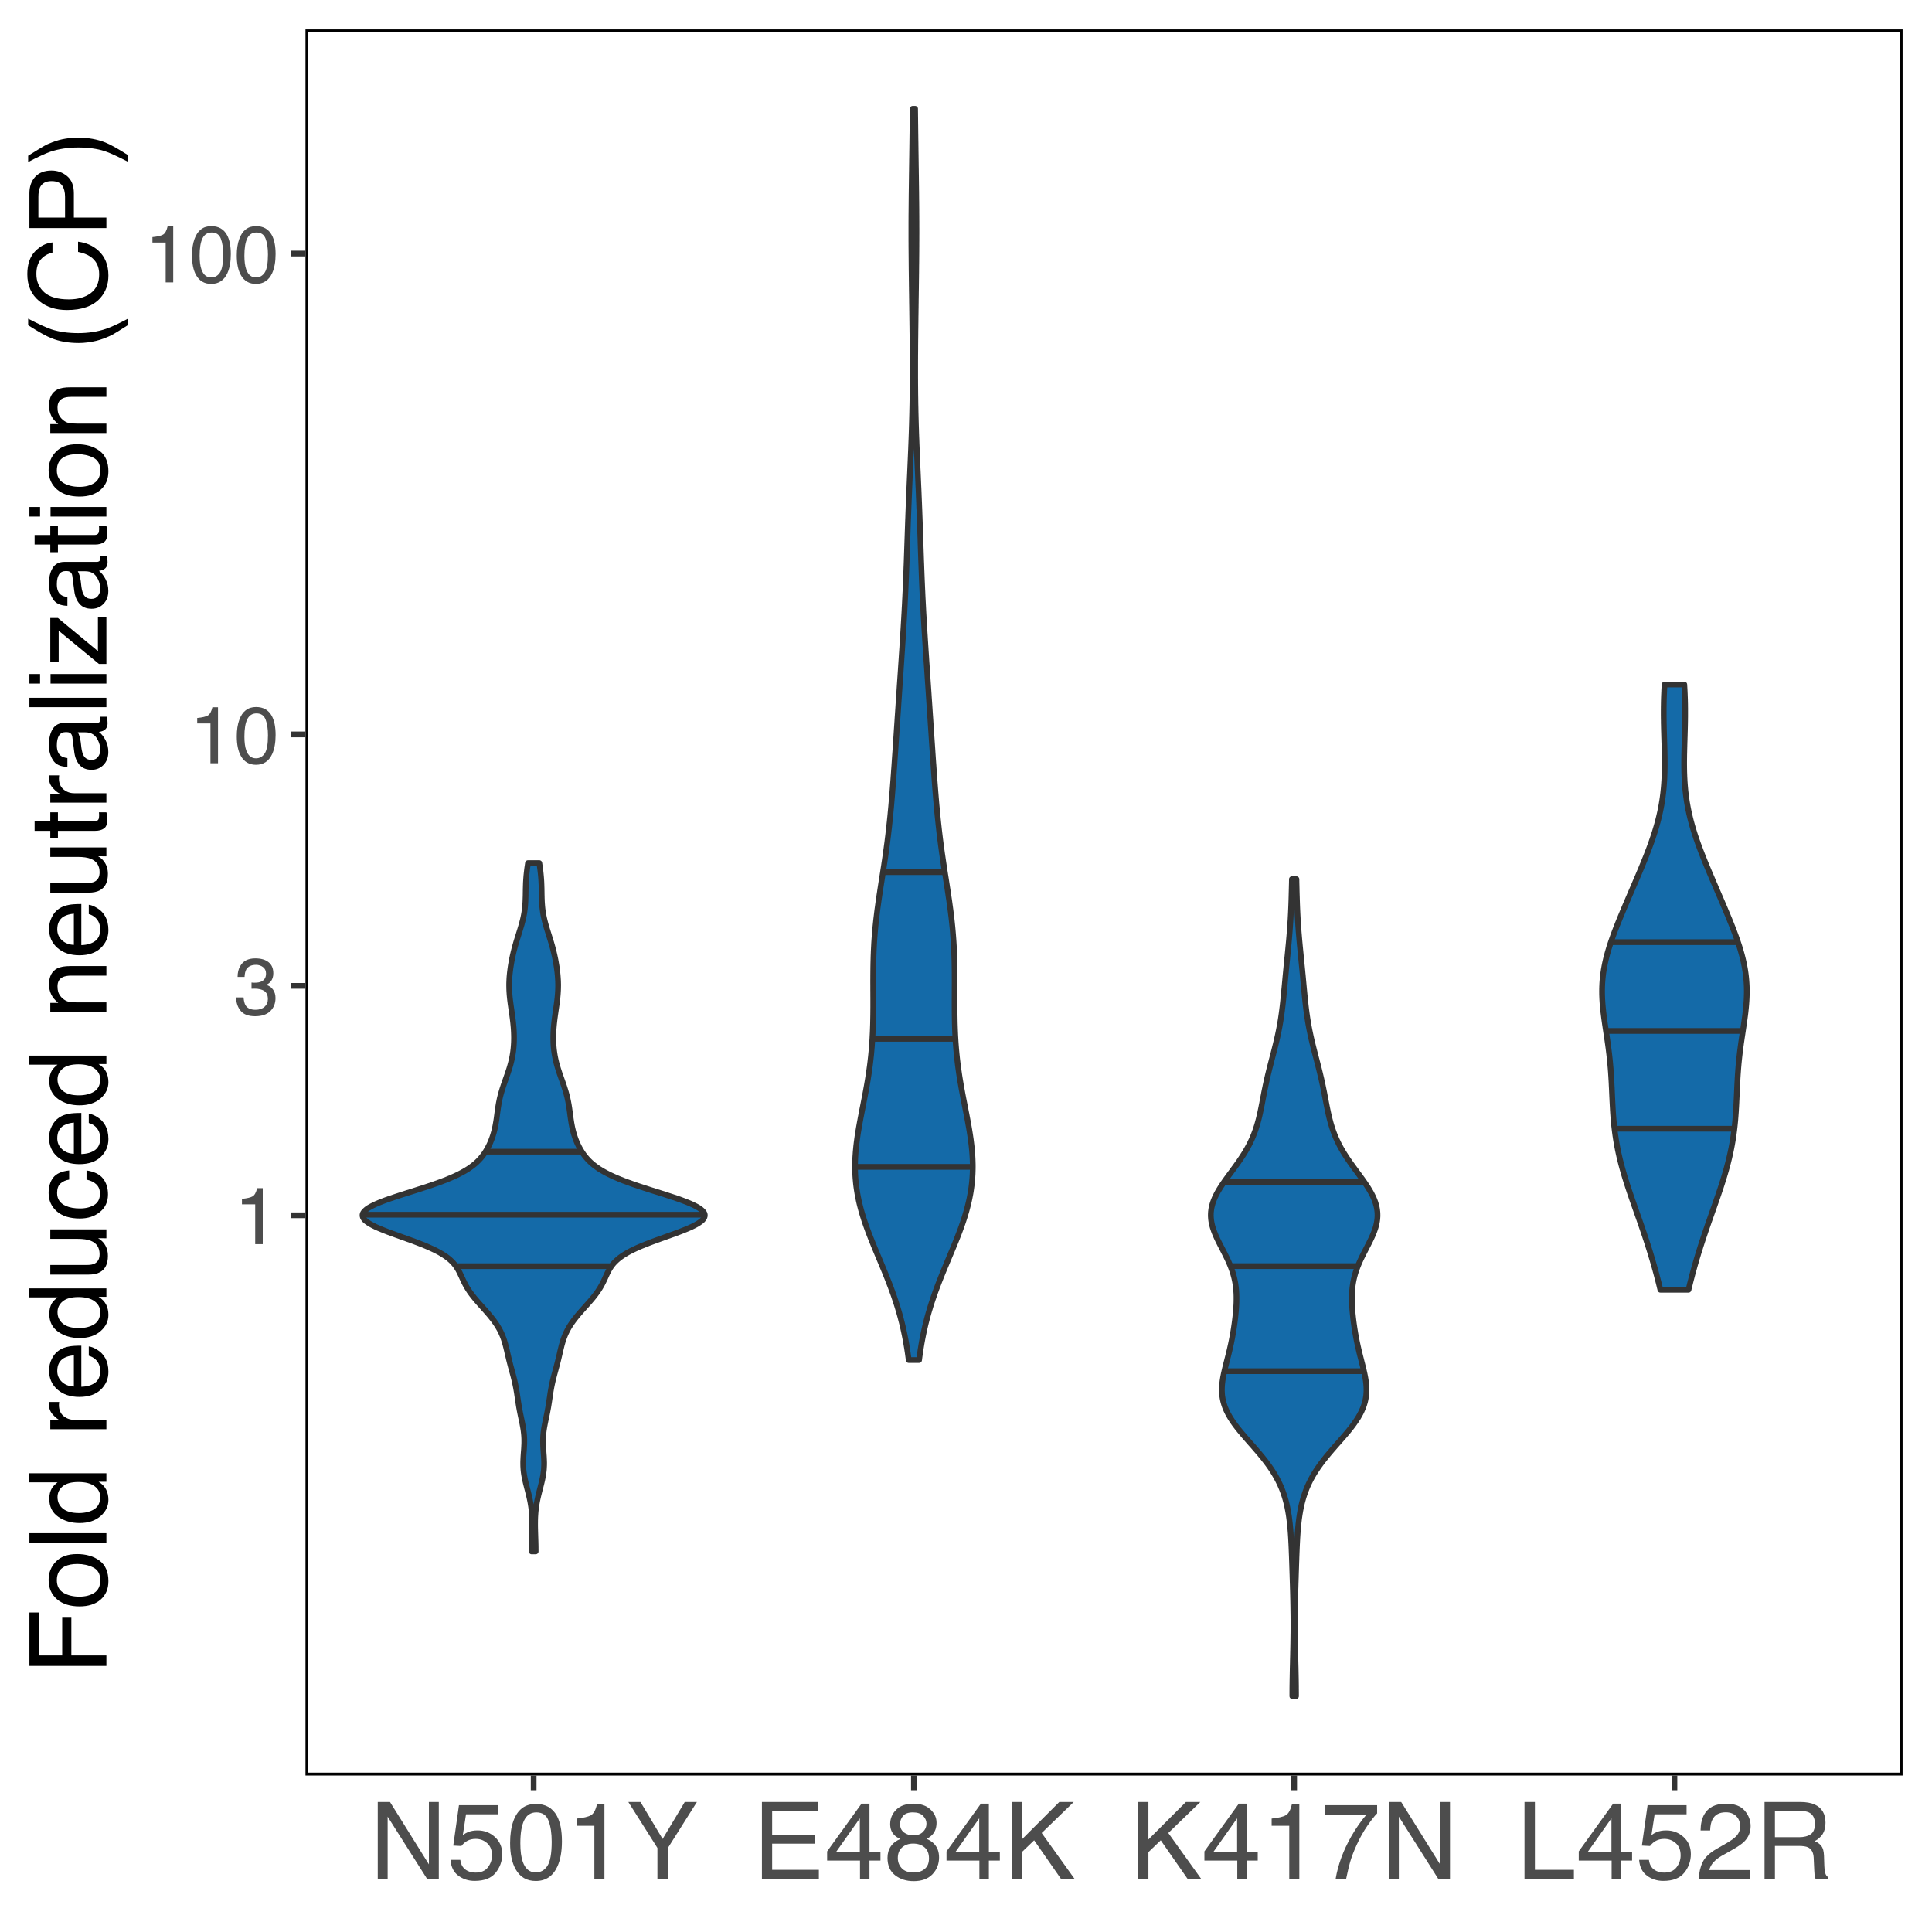 <?xml version="1.0" encoding="UTF-8"?>
<svg xmlns="http://www.w3.org/2000/svg" xmlns:xlink="http://www.w3.org/1999/xlink" width="360pt" height="360pt" viewBox="0 0 360 360" version="1.1">
<defs>
<g>
<symbol overflow="visible" id="glyph0-0">
<path style="stroke:none;" d="M 0.484 0 L 0.484 -10.766 L 9.031 -10.766 L 9.031 0 Z M 7.672 -1.344 L 7.672 -9.406 L 1.828 -9.406 L 1.828 -1.344 Z M 7.672 -1.344 "/>
</symbol>
<symbol overflow="visible" id="glyph0-1">
<path style="stroke:none;" d="M 1.438 -7.422 L 1.438 -8.438 C 2.383 -8.531 3.047 -8.688 3.422 -8.906 C 3.797 -9.125 4.078 -9.633 4.266 -10.438 L 5.312 -10.438 L 5.312 0 L 3.906 0 L 3.906 -7.422 Z M 1.438 -7.422 "/>
</symbol>
<symbol overflow="visible" id="glyph0-2">
<path style="stroke:none;" d="M 3.891 0.281 C 2.648 0.281 1.75 -0.055 1.188 -0.734 C 0.633 -1.422 0.359 -2.25 0.359 -3.219 L 1.734 -3.219 C 1.797 -2.539 1.922 -2.051 2.109 -1.75 C 2.453 -1.195 3.07 -0.922 3.969 -0.922 C 4.664 -0.922 5.223 -1.102 5.641 -1.469 C 6.055 -1.844 6.266 -2.32 6.266 -2.906 C 6.266 -3.625 6.039 -4.129 5.594 -4.422 C 5.156 -4.711 4.547 -4.859 3.766 -4.859 C 3.68 -4.859 3.594 -4.852 3.5 -4.844 C 3.406 -4.844 3.312 -4.844 3.219 -4.844 L 3.219 -6 C 3.352 -5.988 3.469 -5.977 3.562 -5.969 C 3.656 -5.969 3.758 -5.969 3.875 -5.969 C 4.363 -5.969 4.766 -6.047 5.078 -6.203 C 5.641 -6.473 5.922 -6.961 5.922 -7.672 C 5.922 -8.191 5.734 -8.594 5.359 -8.875 C 4.992 -9.156 4.562 -9.297 4.062 -9.297 C 3.188 -9.297 2.578 -9.004 2.234 -8.422 C 2.055 -8.098 1.953 -7.641 1.922 -7.047 L 0.625 -7.047 C 0.625 -7.828 0.781 -8.488 1.094 -9.031 C 1.625 -10.008 2.566 -10.5 3.922 -10.5 C 4.992 -10.5 5.82 -10.258 6.406 -9.781 C 6.988 -9.312 7.281 -8.625 7.281 -7.719 C 7.281 -7.07 7.109 -6.551 6.766 -6.156 C 6.555 -5.906 6.281 -5.707 5.938 -5.562 C 6.488 -5.414 6.914 -5.125 7.219 -4.688 C 7.531 -4.258 7.688 -3.734 7.688 -3.109 C 7.688 -2.109 7.359 -1.289 6.703 -0.656 C 6.047 -0.031 5.109 0.281 3.891 0.281 Z M 3.891 0.281 "/>
</symbol>
<symbol overflow="visible" id="glyph0-3">
<path style="stroke:none;" d="M 4.062 -10.484 C 5.414 -10.484 6.395 -9.926 7 -8.812 C 7.469 -7.945 7.703 -6.766 7.703 -5.266 C 7.703 -3.836 7.488 -2.656 7.062 -1.719 C 6.445 -0.383 5.441 0.281 4.047 0.281 C 2.785 0.281 1.848 -0.266 1.234 -1.359 C 0.723 -2.266 0.469 -3.488 0.469 -5.031 C 0.469 -6.219 0.625 -7.238 0.938 -8.094 C 1.508 -9.688 2.551 -10.484 4.062 -10.484 Z M 4.047 -0.922 C 4.723 -0.922 5.266 -1.223 5.672 -1.828 C 6.078 -2.43 6.281 -3.555 6.281 -5.203 C 6.281 -6.398 6.133 -7.379 5.844 -8.141 C 5.551 -8.91 4.984 -9.297 4.141 -9.297 C 3.359 -9.297 2.785 -8.93 2.422 -8.203 C 2.066 -7.473 1.891 -6.398 1.891 -4.984 C 1.891 -3.91 2.004 -3.051 2.234 -2.406 C 2.586 -1.414 3.191 -0.922 4.047 -0.922 Z M 4.047 -0.922 "/>
</symbol>
<symbol overflow="visible" id="glyph1-0">
<path style="stroke:none;" d="M 0.641 0 L 0.641 -14.344 L 12.031 -14.344 L 12.031 0 Z M 10.234 -1.797 L 10.234 -12.547 L 2.438 -12.547 L 2.438 -1.797 Z M 10.234 -1.797 "/>
</symbol>
<symbol overflow="visible" id="glyph1-1">
<path style="stroke:none;" d="M 1.531 -14.344 L 3.812 -14.344 L 11.062 -2.719 L 11.062 -14.344 L 12.906 -14.344 L 12.906 0 L 10.734 0 L 3.375 -11.609 L 3.375 0 L 1.531 0 Z M 7.094 -14.344 Z M 7.094 -14.344 "/>
</symbol>
<symbol overflow="visible" id="glyph1-2">
<path style="stroke:none;" d="M 2.469 -3.562 C 2.582 -2.562 3.051 -1.867 3.875 -1.484 C 4.289 -1.285 4.77 -1.188 5.312 -1.188 C 6.352 -1.188 7.125 -1.52 7.625 -2.188 C 8.125 -2.852 8.375 -3.586 8.375 -4.391 C 8.375 -5.367 8.078 -6.125 7.484 -6.656 C 6.891 -7.195 6.176 -7.469 5.344 -7.469 C 4.738 -7.469 4.219 -7.348 3.781 -7.109 C 3.352 -6.879 2.984 -6.555 2.672 -6.141 L 1.156 -6.219 L 2.219 -13.75 L 9.484 -13.75 L 9.484 -12.047 L 3.531 -12.047 L 2.938 -8.172 C 3.258 -8.41 3.57 -8.594 3.875 -8.719 C 4.395 -8.938 4.992 -9.047 5.672 -9.047 C 6.953 -9.047 8.039 -8.629 8.938 -7.797 C 9.832 -6.973 10.281 -5.926 10.281 -4.656 C 10.281 -3.332 9.867 -2.164 9.047 -1.156 C 8.234 -0.145 6.93 0.359 5.141 0.359 C 3.992 0.359 2.984 0.035 2.109 -0.609 C 1.234 -1.254 0.742 -2.238 0.641 -3.562 Z M 2.469 -3.562 "/>
</symbol>
<symbol overflow="visible" id="glyph1-3">
<path style="stroke:none;" d="M 5.406 -13.984 C 7.219 -13.984 8.531 -13.238 9.344 -11.75 C 9.969 -10.594 10.281 -9.016 10.281 -7.016 C 10.281 -5.109 9.992 -3.535 9.422 -2.297 C 8.598 -0.516 7.258 0.375 5.406 0.375 C 3.719 0.375 2.469 -0.352 1.656 -1.812 C 0.969 -3.031 0.625 -4.66 0.625 -6.703 C 0.625 -8.297 0.828 -9.66 1.234 -10.797 C 2.004 -12.922 3.395 -13.984 5.406 -13.984 Z M 5.391 -1.219 C 6.305 -1.219 7.031 -1.617 7.562 -2.422 C 8.102 -3.234 8.375 -4.738 8.375 -6.938 C 8.375 -8.531 8.176 -9.836 7.781 -10.859 C 7.395 -11.891 6.641 -12.406 5.516 -12.406 C 4.484 -12.406 3.727 -11.914 3.25 -10.938 C 2.77 -9.969 2.531 -8.535 2.531 -6.641 C 2.531 -5.211 2.68 -4.066 2.984 -3.203 C 3.453 -1.879 4.254 -1.219 5.391 -1.219 Z M 5.391 -1.219 "/>
</symbol>
<symbol overflow="visible" id="glyph1-4">
<path style="stroke:none;" d="M 1.922 -9.906 L 1.922 -11.25 C 3.18 -11.375 4.062 -11.582 4.562 -11.875 C 5.07 -12.164 5.445 -12.848 5.688 -13.922 L 7.078 -13.922 L 7.078 0 L 5.203 0 L 5.203 -9.906 Z M 1.922 -9.906 "/>
</symbol>
<symbol overflow="visible" id="glyph1-5">
<path style="stroke:none;" d="M 0.406 -14.344 L 2.672 -14.344 L 6.797 -7.453 L 10.922 -14.344 L 13.188 -14.344 L 7.781 -5.781 L 7.781 0 L 5.828 0 L 5.828 -5.781 Z M 6.828 -14.344 Z M 6.828 -14.344 "/>
</symbol>
<symbol overflow="visible" id="glyph1-6">
<path style="stroke:none;" d="M 1.703 -14.344 L 12.172 -14.344 L 12.172 -12.594 L 3.609 -12.594 L 3.609 -8.234 L 11.531 -8.234 L 11.531 -6.578 L 3.609 -6.578 L 3.609 -1.703 L 12.312 -1.703 L 12.312 0 L 1.703 0 Z M 7.016 -14.344 Z M 7.016 -14.344 "/>
</symbol>
<symbol overflow="visible" id="glyph1-7">
<path style="stroke:none;" d="M 6.609 -4.953 L 6.609 -11.297 L 2.125 -4.953 Z M 6.641 0 L 6.641 -3.422 L 0.516 -3.422 L 0.516 -5.141 L 6.922 -14.031 L 8.406 -14.031 L 8.406 -4.953 L 10.453 -4.953 L 10.453 -3.422 L 8.406 -3.422 L 8.406 0 Z M 6.641 0 "/>
</symbol>
<symbol overflow="visible" id="glyph1-8">
<path style="stroke:none;" d="M 5.438 -8.125 C 6.219 -8.125 6.82 -8.336 7.25 -8.766 C 7.688 -9.203 7.906 -9.723 7.906 -10.328 C 7.906 -10.848 7.695 -11.32 7.281 -11.75 C 6.863 -12.188 6.227 -12.406 5.375 -12.406 C 4.531 -12.406 3.922 -12.188 3.547 -11.75 C 3.172 -11.32 2.984 -10.812 2.984 -10.219 C 2.984 -9.562 3.223 -9.047 3.703 -8.672 C 4.191 -8.305 4.77 -8.125 5.438 -8.125 Z M 5.547 -1.203 C 6.359 -1.203 7.031 -1.422 7.562 -1.859 C 8.102 -2.297 8.375 -2.953 8.375 -3.828 C 8.375 -4.734 8.098 -5.422 7.547 -5.891 C 6.992 -6.359 6.285 -6.594 5.422 -6.594 C 4.578 -6.594 3.891 -6.352 3.359 -5.875 C 2.828 -5.395 2.562 -4.734 2.562 -3.891 C 2.562 -3.16 2.805 -2.531 3.297 -2 C 3.785 -1.469 4.535 -1.203 5.547 -1.203 Z M 3.047 -7.453 C 2.555 -7.66 2.176 -7.906 1.906 -8.188 C 1.395 -8.707 1.141 -9.383 1.141 -10.219 C 1.141 -11.258 1.516 -12.156 2.266 -12.906 C 3.023 -13.656 4.098 -14.031 5.484 -14.031 C 6.816 -14.031 7.863 -13.676 8.625 -12.969 C 9.395 -12.258 9.781 -11.43 9.781 -10.484 C 9.781 -9.617 9.555 -8.914 9.109 -8.375 C 8.859 -8.062 8.473 -7.758 7.953 -7.469 C 8.535 -7.207 8.992 -6.898 9.328 -6.547 C 9.941 -5.898 10.25 -5.055 10.25 -4.016 C 10.25 -2.785 9.836 -1.738 9.016 -0.875 C 8.191 -0.02 7.023 0.406 5.516 0.406 C 4.148 0.406 2.992 0.035 2.047 -0.703 C 1.109 -1.441 0.641 -2.516 0.641 -3.922 C 0.641 -4.754 0.844 -5.469 1.25 -6.062 C 1.656 -6.664 2.254 -7.129 3.047 -7.453 Z M 3.047 -7.453 "/>
</symbol>
<symbol overflow="visible" id="glyph1-9">
<path style="stroke:none;" d="M 1.531 -14.344 L 3.422 -14.344 L 3.422 -7.359 L 10.406 -14.344 L 13.094 -14.344 L 7.125 -8.562 L 13.266 0 L 10.734 0 L 5.719 -7.203 L 3.422 -5 L 3.422 0 L 1.531 0 Z M 1.531 -14.344 "/>
</symbol>
<symbol overflow="visible" id="glyph1-10">
<path style="stroke:none;" d="M 10.453 -13.75 L 10.453 -12.219 C 10.004 -11.781 9.406 -11.02 8.656 -9.938 C 7.914 -8.863 7.258 -7.703 6.688 -6.453 C 6.125 -5.234 5.695 -4.117 5.406 -3.109 C 5.219 -2.473 4.973 -1.438 4.672 0 L 2.719 0 C 3.164 -2.664 4.145 -5.32 5.656 -7.969 C 6.551 -9.52 7.488 -10.859 8.469 -11.984 L 0.734 -11.984 L 0.734 -13.75 Z M 10.453 -13.75 "/>
</symbol>
<symbol overflow="visible" id="glyph1-11">
<path style="stroke:none;" d="M 1.531 -14.344 L 3.469 -14.344 L 3.469 -1.703 L 10.734 -1.703 L 10.734 0 L 1.531 0 Z M 1.531 -14.344 "/>
</symbol>
<symbol overflow="visible" id="glyph1-12">
<path style="stroke:none;" d="M 0.625 0 C 0.688 -1.207 0.93 -2.254 1.359 -3.141 C 1.797 -4.035 2.645 -4.848 3.906 -5.578 L 5.781 -6.656 C 6.625 -7.145 7.211 -7.562 7.547 -7.906 C 8.078 -8.445 8.344 -9.066 8.344 -9.766 C 8.344 -10.578 8.098 -11.223 7.609 -11.703 C 7.129 -12.18 6.484 -12.422 5.672 -12.422 C 4.461 -12.422 3.629 -11.969 3.172 -11.062 C 2.922 -10.57 2.781 -9.895 2.75 -9.031 L 0.969 -9.031 C 0.988 -10.238 1.211 -11.227 1.641 -12 C 2.398 -13.352 3.742 -14.031 5.672 -14.031 C 7.273 -14.031 8.445 -13.598 9.188 -12.734 C 9.926 -11.867 10.297 -10.906 10.297 -9.844 C 10.297 -8.727 9.898 -7.77 9.109 -6.969 C 8.648 -6.508 7.832 -5.953 6.656 -5.297 L 5.328 -4.547 C 4.68 -4.203 4.176 -3.867 3.812 -3.547 C 3.164 -2.984 2.758 -2.352 2.594 -1.656 L 10.219 -1.656 L 10.219 0 Z M 0.625 0 "/>
</symbol>
<symbol overflow="visible" id="glyph1-13">
<path style="stroke:none;" d="M 8.188 -7.781 C 9.102 -7.781 9.828 -7.961 10.359 -8.328 C 10.891 -8.691 11.156 -9.348 11.156 -10.297 C 11.156 -11.316 10.785 -12.016 10.047 -12.391 C 9.641 -12.578 9.109 -12.672 8.453 -12.672 L 3.703 -12.672 L 3.703 -7.781 Z M 1.766 -14.344 L 8.406 -14.344 C 9.5 -14.344 10.398 -14.188 11.109 -13.875 C 12.453 -13.258 13.125 -12.129 13.125 -10.484 C 13.125 -9.617 12.945 -8.91 12.594 -8.359 C 12.238 -7.816 11.742 -7.379 11.109 -7.047 C 11.66 -6.816 12.078 -6.516 12.359 -6.141 C 12.648 -5.773 12.812 -5.176 12.844 -4.344 L 12.906 -2.422 C 12.926 -1.879 12.973 -1.473 13.047 -1.203 C 13.16 -0.742 13.367 -0.453 13.672 -0.328 L 13.672 0 L 11.297 0 C 11.223 -0.125 11.164 -0.281 11.125 -0.469 C 11.094 -0.664 11.062 -1.047 11.031 -1.609 L 10.922 -4 C 10.867 -4.938 10.52 -5.566 9.875 -5.891 C 9.5 -6.066 8.914 -6.156 8.125 -6.156 L 3.703 -6.156 L 3.703 0 L 1.766 0 Z M 1.766 -14.344 "/>
</symbol>
<symbol overflow="visible" id="glyph2-0">
<path style="stroke:none;" d="M 0 -0.641 L -14.344 -0.641 L -14.344 -12.031 L 0 -12.031 Z M -1.797 -10.234 L -12.547 -10.234 L -12.547 -2.438 L -1.797 -2.438 Z M -1.797 -10.234 "/>
</symbol>
<symbol overflow="visible" id="glyph2-1">
<path style="stroke:none;" d="M -14.344 -1.703 L -14.344 -11.656 L -12.594 -11.656 L -12.594 -3.656 L -8.234 -3.656 L -8.234 -10.688 L -6.531 -10.688 L -6.531 -3.656 L 0 -3.656 L 0 -1.703 Z M -14.344 -1.703 "/>
</symbol>
<symbol overflow="visible" id="glyph2-2">
<path style="stroke:none;" d="M -1.141 -5.438 C -1.141 -6.602 -1.578 -7.398 -2.453 -7.828 C -3.336 -8.266 -4.32 -8.484 -5.406 -8.484 C -6.375 -8.484 -7.164 -8.328 -7.781 -8.016 C -8.75 -7.523 -9.234 -6.672 -9.234 -5.453 C -9.234 -4.379 -8.82 -3.598 -8 -3.109 C -7.176 -2.629 -6.188 -2.391 -5.031 -2.391 C -3.914 -2.391 -2.988 -2.629 -2.25 -3.109 C -1.508 -3.598 -1.141 -4.375 -1.141 -5.438 Z M -10.766 -5.516 C -10.766 -6.859 -10.312 -7.992 -9.406 -8.922 C -8.508 -9.859 -7.191 -10.328 -5.453 -10.328 C -3.766 -10.328 -2.367 -9.914 -1.266 -9.094 C -0.172 -8.27 0.375 -7 0.375 -5.281 C 0.375 -3.832 -0.109 -2.688 -1.078 -1.844 C -2.055 -1 -3.363 -0.578 -5 -0.578 C -6.758 -0.578 -8.16 -1.02 -9.203 -1.906 C -10.242 -2.801 -10.766 -4.004 -10.766 -5.516 Z M -10.719 -5.453 Z M -10.719 -5.453 "/>
</symbol>
<symbol overflow="visible" id="glyph2-3">
<path style="stroke:none;" d="M -14.344 -1.344 L -14.344 -3.094 L 0 -3.094 L 0 -1.344 Z M -14.344 -1.344 "/>
</symbol>
<symbol overflow="visible" id="glyph2-4">
<path style="stroke:none;" d="M -5.109 -2.406 C -3.984 -2.406 -3.039 -2.641 -2.281 -3.109 C -1.531 -3.586 -1.156 -4.352 -1.156 -5.406 C -1.156 -6.219 -1.504 -6.883 -2.203 -7.406 C -2.91 -7.926 -3.914 -8.188 -5.219 -8.188 C -6.539 -8.188 -7.52 -7.914 -8.156 -7.375 C -8.789 -6.844 -9.109 -6.176 -9.109 -5.375 C -9.109 -4.488 -8.77 -3.77 -8.094 -3.219 C -7.414 -2.676 -6.422 -2.406 -5.109 -2.406 Z M -10.641 -5.047 C -10.641 -5.848 -10.473 -6.52 -10.141 -7.062 C -9.941 -7.375 -9.598 -7.727 -9.109 -8.125 L -14.391 -8.125 L -14.391 -9.812 L 0 -9.812 L 0 -8.234 L -1.453 -8.234 C -0.805 -7.828 -0.336 -7.344 -0.047 -6.781 C 0.234 -6.219 0.375 -5.578 0.375 -4.859 C 0.375 -3.691 -0.113 -2.68 -1.094 -1.828 C -2.07 -0.973 -3.379 -0.547 -5.016 -0.547 C -6.535 -0.547 -7.852 -0.93 -8.969 -1.703 C -10.082 -2.484 -10.641 -3.598 -10.641 -5.047 Z M -10.641 -5.047 "/>
</symbol>
<symbol overflow="visible" id="glyph2-5">
<path style="stroke:none;" d=""/>
</symbol>
<symbol overflow="visible" id="glyph2-6">
<path style="stroke:none;" d="M -10.453 -1.344 L -10.453 -3.016 L -8.656 -3.016 C -9.008 -3.148 -9.438 -3.484 -9.938 -4.016 C -10.438 -4.547 -10.688 -5.16 -10.688 -5.859 C -10.688 -5.891 -10.68 -5.941 -10.672 -6.016 C -10.672 -6.098 -10.66 -6.234 -10.641 -6.422 L -8.797 -6.422 C -8.805 -6.316 -8.816 -6.219 -8.828 -6.125 C -8.836 -6.039 -8.844 -5.945 -8.844 -5.844 C -8.844 -4.957 -8.555 -4.273 -7.984 -3.797 C -7.41 -3.328 -6.754 -3.094 -6.016 -3.094 L 0 -3.094 L 0 -1.344 Z M -10.453 -1.344 "/>
</symbol>
<symbol overflow="visible" id="glyph2-7">
<path style="stroke:none;" d="M -10.688 -5.641 C -10.688 -6.391 -10.516 -7.109 -10.172 -7.797 C -9.828 -8.492 -9.375 -9.023 -8.812 -9.391 C -8.289 -9.742 -7.676 -9.977 -6.969 -10.094 C -6.488 -10.195 -5.723 -10.25 -4.672 -10.25 L -4.672 -2.594 C -3.609 -2.625 -2.754 -2.875 -2.109 -3.344 C -1.473 -3.812 -1.156 -4.535 -1.156 -5.516 C -1.156 -6.43 -1.457 -7.164 -2.062 -7.719 C -2.414 -8.031 -2.82 -8.25 -3.281 -8.375 L -3.281 -10.109 C -2.895 -10.066 -2.469 -9.914 -2 -9.656 C -1.531 -9.395 -1.145 -9.109 -0.844 -8.797 C -0.32 -8.254 0.031 -7.594 0.219 -6.812 C 0.32 -6.383 0.375 -5.906 0.375 -5.375 C 0.375 -4.07 -0.098 -2.969 -1.047 -2.062 C -1.992 -1.156 -3.32 -0.703 -5.031 -0.703 C -6.707 -0.703 -8.066 -1.156 -9.109 -2.062 C -10.16 -2.977 -10.688 -4.172 -10.688 -5.641 Z M -6.062 -8.453 C -6.82 -8.379 -7.43 -8.211 -7.891 -7.953 C -8.734 -7.473 -9.156 -6.664 -9.156 -5.531 C -9.156 -4.727 -8.863 -4.051 -8.281 -3.5 C -7.695 -2.957 -6.957 -2.672 -6.062 -2.641 Z M -10.719 -5.484 Z M -10.719 -5.484 "/>
</symbol>
<symbol overflow="visible" id="glyph2-8">
<path style="stroke:none;" d="M -10.453 -3.047 L -3.516 -3.047 C -2.984 -3.047 -2.547 -3.129 -2.203 -3.297 C -1.578 -3.609 -1.266 -4.191 -1.266 -5.047 C -1.266 -6.273 -1.812 -7.109 -2.906 -7.547 C -3.5 -7.785 -4.305 -7.906 -5.328 -7.906 L -10.453 -7.906 L -10.453 -9.672 L 0 -9.672 L 0 -8.016 L -1.547 -8.031 C -1.148 -7.801 -0.812 -7.516 -0.531 -7.172 C 0.008 -6.504 0.281 -5.691 0.281 -4.734 C 0.281 -3.242 -0.219 -2.227 -1.219 -1.688 C -1.75 -1.395 -2.457 -1.25 -3.344 -1.25 L -10.453 -1.25 Z M -10.719 -5.453 Z M -10.719 -5.453 "/>
</symbol>
<symbol overflow="visible" id="glyph2-9">
<path style="stroke:none;" d="M -10.766 -5.328 C -10.766 -6.504 -10.477 -7.461 -9.906 -8.203 C -9.332 -8.941 -8.344 -9.383 -6.938 -9.531 L -6.938 -7.828 C -7.582 -7.723 -8.117 -7.484 -8.547 -7.109 C -8.973 -6.734 -9.188 -6.141 -9.188 -5.328 C -9.188 -4.203 -8.641 -3.398 -7.547 -2.922 C -6.836 -2.609 -5.961 -2.453 -4.922 -2.453 C -3.867 -2.453 -2.984 -2.672 -2.266 -3.109 C -1.555 -3.555 -1.203 -4.254 -1.203 -5.203 C -1.203 -5.93 -1.426 -6.508 -1.875 -6.938 C -2.32 -7.363 -2.93 -7.66 -3.703 -7.828 L -3.703 -9.531 C -2.316 -9.332 -1.301 -8.844 -0.656 -8.062 C -0.02 -7.281 0.297 -6.281 0.297 -5.062 C 0.297 -3.695 -0.203 -2.609 -1.203 -1.797 C -2.203 -0.984 -3.445 -0.578 -4.938 -0.578 C -6.781 -0.578 -8.211 -1.02 -9.234 -1.906 C -10.254 -2.801 -10.766 -3.941 -10.766 -5.328 Z M -10.719 -5.047 Z M -10.719 -5.047 "/>
</symbol>
<symbol overflow="visible" id="glyph2-10">
<path style="stroke:none;" d="M -10.453 -1.297 L -10.453 -2.953 L -8.969 -2.953 C -9.582 -3.453 -10.02 -3.977 -10.281 -4.531 C -10.551 -5.082 -10.688 -5.695 -10.688 -6.375 C -10.688 -7.863 -10.172 -8.867 -9.141 -9.391 C -8.578 -9.672 -7.766 -9.812 -6.703 -9.812 L 0 -9.812 L 0 -8.031 L -6.594 -8.031 C -7.227 -8.031 -7.742 -7.938 -8.141 -7.75 C -8.785 -7.438 -9.109 -6.867 -9.109 -6.047 C -9.109 -5.629 -9.066 -5.285 -8.984 -5.016 C -8.836 -4.535 -8.551 -4.113 -8.125 -3.75 C -7.781 -3.457 -7.422 -3.266 -7.047 -3.172 C -6.68 -3.086 -6.16 -3.047 -5.484 -3.047 L 0 -3.047 L 0 -1.297 Z M -10.719 -5.422 Z M -10.719 -5.422 "/>
</symbol>
<symbol overflow="visible" id="glyph2-11">
<path style="stroke:none;" d="M -13.375 -1.641 L -13.375 -3.422 L -10.453 -3.422 L -10.453 -5.094 L -9.031 -5.094 L -9.031 -3.422 L -2.203 -3.422 C -1.836 -3.422 -1.594 -3.547 -1.469 -3.797 C -1.395 -3.93 -1.359 -4.156 -1.359 -4.469 C -1.359 -4.551 -1.359 -4.641 -1.359 -4.734 C -1.367 -4.836 -1.379 -4.957 -1.391 -5.094 L 0 -5.094 C 0.062 -4.883 0.102 -4.672 0.125 -4.453 C 0.156 -4.234 0.172 -4 0.172 -3.75 C 0.172 -2.926 -0.035 -2.367 -0.453 -2.078 C -0.879 -1.785 -1.426 -1.641 -2.094 -1.641 L -9.031 -1.641 L -9.031 -0.219 L -10.453 -0.219 L -10.453 -1.641 Z M -13.375 -1.641 "/>
</symbol>
<symbol overflow="visible" id="glyph2-12">
<path style="stroke:none;" d="M -2.781 -2.641 C -2.27 -2.641 -1.867 -2.82 -1.578 -3.188 C -1.285 -3.562 -1.141 -4.004 -1.141 -4.516 C -1.141 -5.129 -1.285 -5.727 -1.578 -6.312 C -2.047 -7.289 -2.82 -7.781 -3.906 -7.781 L -5.328 -7.781 C -5.191 -7.562 -5.078 -7.281 -4.984 -6.938 C -4.891 -6.602 -4.82 -6.273 -4.781 -5.953 L -4.656 -4.891 C -4.562 -4.242 -4.426 -3.766 -4.25 -3.453 C -3.945 -2.91 -3.457 -2.641 -2.781 -2.641 Z M -6.344 -6.891 C -6.395 -7.297 -6.562 -7.566 -6.844 -7.703 C -7 -7.785 -7.223 -7.828 -7.516 -7.828 C -8.117 -7.828 -8.555 -7.613 -8.828 -7.188 C -9.098 -6.758 -9.234 -6.148 -9.234 -5.359 C -9.234 -4.43 -8.984 -3.781 -8.484 -3.406 C -8.211 -3.188 -7.805 -3.047 -7.266 -2.984 L -7.266 -1.344 C -8.555 -1.375 -9.453 -1.789 -9.953 -2.594 C -10.461 -3.395 -10.719 -4.328 -10.719 -5.391 C -10.719 -6.617 -10.484 -7.617 -10.016 -8.391 C -9.547 -9.148 -8.816 -9.531 -7.828 -9.531 L -1.797 -9.531 C -1.617 -9.531 -1.473 -9.566 -1.359 -9.641 C -1.242 -9.711 -1.188 -9.875 -1.188 -10.125 C -1.188 -10.195 -1.191 -10.281 -1.203 -10.375 C -1.211 -10.477 -1.227 -10.582 -1.25 -10.688 L 0.047 -10.688 C 0.129 -10.414 0.176 -10.207 0.188 -10.062 C 0.207 -9.926 0.219 -9.734 0.219 -9.484 C 0.219 -8.879 0.004 -8.441 -0.422 -8.172 C -0.648 -8.023 -0.973 -7.922 -1.391 -7.859 C -0.922 -7.504 -0.508 -6.988 -0.156 -6.312 C 0.188 -5.645 0.359 -4.91 0.359 -4.109 C 0.359 -3.129 0.062 -2.332 -0.531 -1.719 C -1.125 -1.102 -1.863 -0.797 -2.75 -0.797 C -3.719 -0.797 -4.469 -1.098 -5 -1.703 C -5.531 -2.316 -5.859 -3.113 -5.984 -4.094 Z M -10.719 -5.438 Z M -10.719 -5.438 "/>
</symbol>
<symbol overflow="visible" id="glyph2-13">
<path style="stroke:none;" d="M -10.406 -1.297 L -10.406 -3.078 L 0 -3.078 L 0 -1.297 Z M -14.344 -1.297 L -14.344 -3.078 L -12.359 -3.078 L -12.359 -1.297 Z M -14.344 -1.297 "/>
</symbol>
<symbol overflow="visible" id="glyph2-14">
<path style="stroke:none;" d="M -1.391 -0.516 L -8.891 -6.703 L -8.891 -0.969 L -10.453 -0.969 L -10.453 -9.078 L -9.031 -9.078 L -1.578 -2.906 L -1.578 -9.266 L 0 -9.266 L 0 -0.516 Z M -10.719 -5.031 Z M -10.719 -5.031 "/>
</symbol>
<symbol overflow="visible" id="glyph2-15">
<path style="stroke:none;" d="M -14.578 -5.922 C -12.598 -4.898 -11.141 -4.234 -10.203 -3.922 C -8.773 -3.461 -7.125 -3.234 -5.25 -3.234 C -3.363 -3.234 -1.641 -3.5 -0.078 -4.031 C 0.891 -4.352 2.273 -4.992 4.078 -5.953 L 4.078 -4.766 C 2.598 -3.816 1.648 -3.227 1.234 -3 C 0.828 -2.77 0.27 -2.52 -0.438 -2.25 C -1.395 -1.883 -2.422 -1.633 -3.516 -1.5 C -4.078 -1.426 -4.617 -1.391 -5.141 -1.391 C -7.066 -1.391 -8.781 -1.691 -10.281 -2.297 C -11.238 -2.68 -12.672 -3.484 -14.578 -4.703 Z M -14.578 -5.922 "/>
</symbol>
<symbol overflow="visible" id="glyph2-16">
<path style="stroke:none;" d="M -14.734 -7.562 C -14.734 -9.383 -14.254 -10.797 -13.297 -11.797 C -12.336 -12.797 -11.254 -13.352 -10.047 -13.469 L -10.047 -11.578 C -10.961 -11.359 -11.691 -10.926 -12.234 -10.281 C -12.773 -9.645 -13.047 -8.75 -13.047 -7.594 C -13.047 -6.176 -12.547 -5.031 -11.547 -4.156 C -10.555 -3.289 -9.039 -2.859 -7 -2.859 C -5.312 -2.859 -3.945 -3.25 -2.906 -4.031 C -1.863 -4.82 -1.344 -5.992 -1.344 -7.547 C -1.344 -8.984 -1.891 -10.078 -2.984 -10.828 C -3.566 -11.223 -4.332 -11.516 -5.281 -11.703 L -5.281 -13.609 C -3.77 -13.43 -2.5 -12.867 -1.469 -11.922 C -0.238 -10.785 0.375 -9.25 0.375 -7.312 C 0.375 -5.645 -0.129 -4.242 -1.141 -3.109 C -2.473 -1.617 -4.535 -0.875 -7.328 -0.875 C -9.441 -0.875 -11.176 -1.438 -12.531 -2.562 C -14 -3.77 -14.734 -5.438 -14.734 -7.562 Z M -14.734 -7.172 Z M -14.734 -7.172 "/>
</symbol>
<symbol overflow="visible" id="glyph2-17">
<path style="stroke:none;" d="M -14.344 -1.703 L -14.344 -8.172 C -14.344 -9.441 -13.984 -10.469 -13.266 -11.25 C -12.547 -12.031 -11.535 -12.422 -10.234 -12.422 C -9.117 -12.422 -8.145 -12.07 -7.312 -11.375 C -6.477 -10.676 -6.062 -9.609 -6.062 -8.172 L -6.062 -3.656 L 0 -3.656 L 0 -1.703 Z M -10.219 -10.453 C -11.281 -10.453 -12 -10.062 -12.375 -9.281 C -12.57 -8.852 -12.672 -8.266 -12.672 -7.516 L -12.672 -3.656 L -7.703 -3.656 L -7.703 -7.516 C -7.703 -8.391 -7.883 -9.098 -8.25 -9.641 C -8.625 -10.18 -9.281 -10.453 -10.219 -10.453 Z M -10.219 -10.453 "/>
</symbol>
<symbol overflow="visible" id="glyph2-18">
<path style="stroke:none;" d="M 4.078 -0.688 C 2.066 -1.727 0.598 -2.398 -0.328 -2.703 C -1.734 -3.148 -3.375 -3.375 -5.25 -3.375 C -7.133 -3.375 -8.859 -3.113 -10.422 -2.594 C -11.379 -2.258 -12.766 -1.617 -14.578 -0.672 L -14.578 -1.844 C -12.973 -2.844 -11.984 -3.445 -11.609 -3.656 C -11.242 -3.875 -10.727 -4.109 -10.062 -4.359 C -9.25 -4.672 -8.445 -4.891 -7.656 -5.016 C -6.863 -5.148 -6.098 -5.219 -5.359 -5.219 C -3.43 -5.219 -1.711 -4.914 -0.203 -4.312 C 0.766 -3.926 2.191 -3.129 4.078 -1.922 Z M 4.078 -0.688 "/>
</symbol>
</g>
<clipPath id="clip1">
  <path d="M 56.922 5.48 L 354.52 5.48 L 354.52 330.844 L 56.922 330.844 Z M 56.922 5.48 "/>
</clipPath>
</defs>
<g id="surface6">
<rect x="0" y="0" width="360" height="360" style="fill:rgb(100%,100%,100%);fill-opacity:1;stroke:none;"/>
<rect x="0" y="0" width="360" height="360" style="fill:rgb(100%,100%,100%);fill-opacity:1;stroke:none;"/>
<path style="fill:none;stroke-width:1.067;stroke-linecap:round;stroke-linejoin:round;stroke:rgb(100%,100%,100%);stroke-opacity:1;stroke-miterlimit:10;" d="M 0 360 L 360 360 L 360 0 L 0 0 Z M 0 360 "/>
<path style="fill-rule:nonzero;fill:rgb(7.843%,41.569%,65.882%);fill-opacity:1;stroke-width:1.067;stroke-linecap:round;stroke-linejoin:round;stroke:rgb(20%,20%,20%);stroke-opacity:1;stroke-miterlimit:10;" d="M 99.062 289.082 L 99.062 288.828 L 99.066 288.578 L 99.066 288.328 L 99.07 288.078 L 99.074 287.824 L 99.078 287.574 L 99.094 287.074 L 99.102 286.82 L 99.105 286.57 L 99.117 286.32 L 99.125 286.07 L 99.133 285.816 L 99.141 285.566 L 99.145 285.316 L 99.152 285.066 L 99.156 284.812 L 99.164 284.562 L 99.164 284.312 L 99.168 284.062 L 99.168 283.809 L 99.156 283.059 L 99.145 282.805 L 99.137 282.555 L 99.105 282.055 L 99.082 281.801 L 99.035 281.301 L 99.004 281.051 L 98.973 280.797 L 98.895 280.297 L 98.852 280.047 L 98.805 279.793 L 98.703 279.293 L 98.648 279.039 L 98.531 278.539 L 98.469 278.289 L 98.406 278.035 L 98.344 277.785 L 98.211 277.285 L 98.148 277.031 L 98.086 276.781 L 98.02 276.531 L 97.961 276.281 L 97.902 276.027 L 97.844 275.777 L 97.742 275.277 L 97.695 275.023 L 97.652 274.773 L 97.582 274.273 L 97.555 274.02 L 97.531 273.77 L 97.5 273.27 L 97.492 273.016 L 97.488 272.766 L 97.488 272.516 L 97.492 272.266 L 97.504 272.012 L 97.527 271.512 L 97.543 271.262 L 97.562 271.008 L 97.578 270.758 L 97.617 270.258 L 97.637 270.004 L 97.652 269.754 L 97.676 269.254 L 97.688 269 L 97.691 268.75 L 97.691 268.25 L 97.684 267.996 L 97.672 267.746 L 97.656 267.496 L 97.633 267.246 L 97.609 266.992 L 97.547 266.492 L 97.508 266.242 L 97.465 265.988 L 97.422 265.738 L 97.328 265.238 L 97.277 264.984 L 97.223 264.734 L 97.172 264.484 L 97.117 264.234 L 97.066 263.98 L 97.012 263.73 L 96.91 263.23 L 96.863 262.977 L 96.812 262.727 L 96.77 262.477 L 96.723 262.227 L 96.68 261.973 L 96.562 261.223 L 96.523 260.969 L 96.488 260.719 L 96.449 260.469 L 96.414 260.215 L 96.375 259.965 L 96.34 259.715 L 96.301 259.465 L 96.258 259.211 L 96.172 258.711 L 96.125 258.461 L 96.074 258.207 L 96.023 257.957 L 95.914 257.457 L 95.855 257.203 L 95.668 256.453 L 95.602 256.199 L 95.535 255.949 L 95.465 255.699 L 95.398 255.449 L 95.328 255.195 L 95.262 254.945 L 95.191 254.695 L 95.125 254.445 L 95.062 254.191 L 94.996 253.941 L 94.871 253.441 L 94.809 253.188 L 94.633 252.438 L 94.574 252.184 L 94.516 251.934 L 94.461 251.684 L 94.398 251.434 L 94.34 251.18 L 94.277 250.93 L 94.145 250.43 L 94.074 250.176 L 93.918 249.676 L 93.832 249.426 L 93.738 249.172 L 93.641 248.922 L 93.535 248.672 L 93.426 248.422 L 93.305 248.168 L 93.18 247.918 L 93.047 247.668 L 92.902 247.418 L 92.754 247.164 L 92.594 246.914 L 92.43 246.664 L 92.258 246.414 L 92.078 246.16 L 91.891 245.91 L 91.695 245.66 L 91.496 245.41 L 91.293 245.156 L 91.082 244.906 L 90.867 244.656 L 90.648 244.406 L 90.426 244.152 L 90.203 243.902 L 89.977 243.652 L 89.754 243.402 L 89.527 243.148 L 89.305 242.898 L 89.086 242.648 L 88.867 242.395 L 88.652 242.145 L 88.445 241.895 L 88.242 241.645 L 88.043 241.391 L 87.852 241.141 L 87.668 240.891 L 87.492 240.641 L 87.324 240.387 L 87.164 240.137 L 87.012 239.887 L 86.867 239.637 L 86.727 239.383 L 86.594 239.133 L 86.469 238.883 L 86.348 238.633 L 86.23 238.379 L 86.113 238.129 L 86 237.879 L 85.883 237.629 L 85.766 237.375 L 85.645 237.125 L 85.52 236.875 L 85.383 236.625 L 85.234 236.371 L 85.074 236.121 L 84.902 235.871 L 84.711 235.621 L 84.496 235.367 L 84.262 235.117 L 84.004 234.867 L 83.723 234.617 L 83.41 234.363 L 83.066 234.113 L 82.691 233.863 L 82.289 233.613 L 81.855 233.359 L 81.383 233.109 L 80.879 232.859 L 80.344 232.609 L 79.781 232.355 L 79.195 232.105 L 78.57 231.855 L 77.926 231.605 L 77.262 231.352 L 76.582 231.102 L 75.891 230.852 L 75.191 230.602 L 74.488 230.348 L 73.785 230.098 L 73.094 229.848 L 72.418 229.598 L 71.762 229.344 L 71.137 229.094 L 70.539 228.844 L 69.977 228.594 L 69.469 228.34 L 69.012 228.09 L 68.609 227.84 L 68.262 227.59 L 67.969 227.336 L 67.766 227.086 L 67.625 226.836 L 67.555 226.586 L 67.551 226.332 L 67.621 226.082 L 67.781 225.832 L 68.008 225.582 L 68.297 225.328 L 68.652 225.078 L 69.078 224.828 L 69.566 224.578 L 70.109 224.324 L 70.699 224.074 L 71.332 223.824 L 72.016 223.57 L 72.73 223.32 L 73.473 223.07 L 74.234 222.82 L 75.012 222.566 L 75.801 222.316 L 77.387 221.816 L 78.176 221.562 L 78.957 221.312 L 79.715 221.062 L 80.461 220.812 L 81.184 220.559 L 81.883 220.309 L 82.555 220.059 L 83.195 219.809 L 83.805 219.555 L 84.391 219.305 L 84.945 219.055 L 85.461 218.805 L 85.949 218.551 L 86.406 218.301 L 86.836 218.051 L 87.238 217.801 L 87.609 217.547 L 87.953 217.297 L 88.277 217.047 L 88.578 216.797 L 88.859 216.543 L 89.117 216.293 L 89.355 216.043 L 89.582 215.793 L 89.793 215.539 L 89.988 215.289 L 90.172 215.039 L 90.344 214.789 L 90.504 214.535 L 90.656 214.285 L 90.801 214.035 L 90.934 213.785 L 91.062 213.531 L 91.184 213.281 L 91.301 213.031 L 91.406 212.781 L 91.512 212.527 L 91.699 212.027 L 91.785 211.777 L 91.867 211.523 L 92.016 211.023 L 92.082 210.773 L 92.145 210.52 L 92.203 210.27 L 92.258 210.02 L 92.309 209.77 L 92.355 209.516 L 92.441 209.016 L 92.48 208.766 L 92.52 208.512 L 92.555 208.262 L 92.586 208.012 L 92.621 207.762 L 92.652 207.508 L 92.758 206.758 L 92.793 206.504 L 92.871 206.004 L 92.914 205.75 L 92.957 205.5 L 93.059 205 L 93.109 204.746 L 93.168 204.496 L 93.293 203.996 L 93.363 203.742 L 93.434 203.492 L 93.582 202.992 L 93.664 202.738 L 93.828 202.238 L 93.914 201.988 L 94 201.734 L 94.09 201.484 L 94.176 201.234 L 94.266 200.984 L 94.355 200.73 L 94.441 200.48 L 94.531 200.23 L 94.617 199.98 L 94.699 199.727 L 94.863 199.227 L 94.941 198.977 L 95.016 198.723 L 95.156 198.223 L 95.219 197.973 L 95.281 197.719 L 95.34 197.469 L 95.395 197.219 L 95.445 196.969 L 95.492 196.715 L 95.535 196.465 L 95.574 196.215 L 95.609 195.965 L 95.641 195.711 L 95.672 195.461 L 95.695 195.211 L 95.715 194.961 L 95.734 194.707 L 95.75 194.457 L 95.762 194.207 L 95.77 193.957 L 95.773 193.703 L 95.777 193.453 L 95.777 193.203 L 95.773 192.953 L 95.766 192.699 L 95.758 192.449 L 95.734 191.949 L 95.715 191.695 L 95.699 191.445 L 95.652 190.945 L 95.629 190.691 L 95.574 190.191 L 95.543 189.941 L 95.512 189.688 L 95.477 189.438 L 95.445 189.188 L 95.406 188.938 L 95.371 188.684 L 95.301 188.184 L 95.262 187.934 L 95.227 187.68 L 95.156 187.18 L 95.121 186.926 L 95.027 186.176 L 95 185.922 L 94.953 185.422 L 94.934 185.172 L 94.918 184.918 L 94.902 184.668 L 94.891 184.418 L 94.883 184.168 L 94.879 183.914 L 94.875 183.664 L 94.875 183.414 L 94.879 183.164 L 94.887 182.91 L 94.91 182.41 L 94.926 182.16 L 94.945 181.906 L 94.992 181.406 L 95.02 181.156 L 95.051 180.902 L 95.082 180.652 L 95.152 180.152 L 95.191 179.898 L 95.32 179.148 L 95.367 178.895 L 95.469 178.395 L 95.523 178.145 L 95.578 177.891 L 95.695 177.391 L 95.758 177.141 L 95.82 176.887 L 95.953 176.387 L 96.023 176.137 L 96.098 175.883 L 96.168 175.633 L 96.242 175.383 L 96.32 175.133 L 96.398 174.879 L 96.633 174.129 L 96.711 173.875 L 96.945 173.125 L 97.02 172.871 L 97.168 172.371 L 97.238 172.121 L 97.305 171.867 L 97.43 171.367 L 97.488 171.117 L 97.543 170.863 L 97.594 170.613 L 97.641 170.363 L 97.684 170.113 L 97.723 169.859 L 97.758 169.609 L 97.789 169.359 L 97.816 169.105 L 97.84 168.855 L 97.879 168.355 L 97.895 168.102 L 97.906 167.852 L 97.922 167.352 L 97.93 167.098 L 97.938 166.848 L 97.945 166.348 L 97.949 166.094 L 97.957 165.594 L 97.965 165.344 L 97.973 165.09 L 97.988 164.59 L 98 164.34 L 98.016 164.086 L 98.031 163.836 L 98.07 163.336 L 98.09 163.082 L 98.172 162.332 L 98.203 162.078 L 98.234 161.828 L 98.27 161.578 L 98.309 161.328 L 98.344 161.074 L 98.383 160.824 L 100.492 160.824 L 100.531 161.074 L 100.566 161.328 L 100.605 161.578 L 100.637 161.828 L 100.672 162.078 L 100.703 162.332 L 100.758 162.832 L 100.781 163.082 L 100.805 163.336 L 100.844 163.836 L 100.859 164.086 L 100.875 164.34 L 100.883 164.59 L 100.895 164.84 L 100.902 165.09 L 100.91 165.344 L 100.918 165.594 L 100.926 166.094 L 100.93 166.348 L 100.938 166.848 L 100.945 167.098 L 100.949 167.352 L 100.961 167.602 L 100.969 167.852 L 100.98 168.102 L 100.996 168.355 L 101.035 168.855 L 101.059 169.105 L 101.086 169.359 L 101.117 169.609 L 101.152 169.859 L 101.191 170.113 L 101.234 170.363 L 101.281 170.613 L 101.332 170.863 L 101.387 171.117 L 101.504 171.617 L 101.57 171.867 L 101.637 172.121 L 101.777 172.621 L 101.852 172.871 L 101.93 173.125 L 102.164 173.875 L 102.242 174.129 L 102.477 174.879 L 102.555 175.133 L 102.629 175.383 L 102.707 175.633 L 102.777 175.883 L 102.852 176.137 L 102.922 176.387 L 103.055 176.887 L 103.117 177.141 L 103.18 177.391 L 103.297 177.891 L 103.352 178.145 L 103.406 178.395 L 103.508 178.895 L 103.555 179.148 L 103.684 179.898 L 103.723 180.152 L 103.793 180.652 L 103.824 180.902 L 103.855 181.156 L 103.879 181.406 L 103.906 181.656 L 103.926 181.906 L 103.945 182.16 L 103.977 182.66 L 103.988 182.91 L 103.992 183.164 L 104 183.414 L 104 183.664 L 103.996 183.914 L 103.992 184.168 L 103.984 184.418 L 103.973 184.668 L 103.957 184.918 L 103.941 185.172 L 103.922 185.422 L 103.875 185.922 L 103.848 186.176 L 103.754 186.926 L 103.719 187.18 L 103.648 187.68 L 103.613 187.934 L 103.574 188.184 L 103.504 188.684 L 103.465 188.938 L 103.43 189.188 L 103.398 189.438 L 103.363 189.688 L 103.332 189.941 L 103.301 190.191 L 103.246 190.691 L 103.219 190.945 L 103.199 191.195 L 103.176 191.445 L 103.156 191.695 L 103.141 191.949 L 103.117 192.449 L 103.109 192.699 L 103.102 192.953 L 103.098 193.203 L 103.098 193.453 L 103.102 193.703 L 103.105 193.957 L 103.113 194.207 L 103.125 194.457 L 103.141 194.707 L 103.156 194.961 L 103.203 195.461 L 103.23 195.711 L 103.266 195.965 L 103.301 196.215 L 103.34 196.465 L 103.383 196.715 L 103.43 196.969 L 103.48 197.219 L 103.535 197.469 L 103.594 197.719 L 103.652 197.973 L 103.719 198.223 L 103.859 198.723 L 103.934 198.977 L 104.012 199.227 L 104.176 199.727 L 104.258 199.98 L 104.344 200.23 L 104.434 200.48 L 104.52 200.73 L 104.609 200.984 L 104.699 201.234 L 104.785 201.484 L 104.875 201.734 L 104.961 201.988 L 105.047 202.238 L 105.211 202.738 L 105.289 202.992 L 105.367 203.242 L 105.441 203.492 L 105.512 203.742 L 105.578 203.996 L 105.645 204.246 L 105.707 204.496 L 105.762 204.746 L 105.816 205 L 105.867 205.25 L 105.961 205.75 L 106.004 206.004 L 106.082 206.504 L 106.117 206.758 L 106.188 207.258 L 106.219 207.508 L 106.254 207.762 L 106.285 208.012 L 106.355 208.512 L 106.395 208.766 L 106.473 209.266 L 106.52 209.516 L 106.566 209.77 L 106.617 210.02 L 106.672 210.27 L 106.73 210.52 L 106.793 210.773 L 106.859 211.023 L 106.93 211.273 L 107.008 211.523 L 107.09 211.777 L 107.176 212.027 L 107.266 212.277 L 107.363 212.527 L 107.465 212.781 L 107.574 213.031 L 107.691 213.281 L 107.812 213.531 L 107.938 213.785 L 108.074 214.035 L 108.215 214.285 L 108.371 214.535 L 108.531 214.789 L 108.703 215.039 L 108.887 215.289 L 109.082 215.539 L 109.293 215.793 L 109.516 216.043 L 109.758 216.293 L 110.016 216.543 L 110.293 216.797 L 110.598 217.047 L 110.918 217.297 L 111.266 217.547 L 111.633 217.801 L 112.039 218.051 L 112.469 218.301 L 112.926 218.551 L 113.414 218.805 L 113.93 219.055 L 114.484 219.305 L 115.066 219.555 L 115.68 219.809 L 116.32 220.059 L 116.992 220.309 L 117.691 220.559 L 118.414 220.812 L 119.156 221.062 L 119.918 221.312 L 120.699 221.562 L 121.484 221.816 L 122.277 222.066 L 123.074 222.316 L 123.863 222.566 L 124.641 222.82 L 125.402 223.07 L 126.145 223.32 L 126.859 223.57 L 127.539 223.824 L 128.176 224.074 L 128.766 224.324 L 129.305 224.578 L 129.797 224.828 L 130.223 225.078 L 130.578 225.328 L 130.867 225.582 L 131.094 225.832 L 131.25 226.082 L 131.324 226.332 L 131.32 226.586 L 131.246 226.836 L 131.109 227.086 L 130.906 227.336 L 130.613 227.59 L 130.266 227.84 L 129.863 228.09 L 129.406 228.34 L 128.895 228.594 L 128.336 228.844 L 127.738 229.094 L 127.109 229.344 L 126.457 229.598 L 125.781 229.848 L 125.086 230.098 L 124.387 230.348 L 123.684 230.602 L 122.984 230.852 L 122.289 231.102 L 121.613 231.352 L 120.949 231.605 L 120.305 231.855 L 119.68 232.105 L 119.09 232.355 L 118.527 232.609 L 117.996 232.859 L 117.488 233.109 L 117.02 233.359 L 116.586 233.613 L 116.184 233.863 L 115.809 234.113 L 115.465 234.363 L 115.152 234.617 L 114.871 234.867 L 114.613 235.117 L 114.375 235.367 L 114.16 235.621 L 113.973 235.871 L 113.797 236.121 L 113.637 236.371 L 113.492 236.625 L 113.355 236.875 L 113.227 237.125 L 113.105 237.375 L 112.988 237.629 L 112.762 238.129 L 112.645 238.379 L 112.527 238.633 L 112.406 238.883 L 112.281 239.133 L 112.148 239.383 L 112.008 239.637 L 111.863 239.887 L 111.711 240.137 L 111.551 240.387 L 111.383 240.641 L 111.203 240.891 L 111.02 241.141 L 110.832 241.391 L 110.633 241.645 L 110.43 241.895 L 110.008 242.395 L 109.789 242.648 L 109.57 242.898 L 109.344 243.148 L 109.121 243.402 L 108.895 243.652 L 108.449 244.152 L 108.227 244.406 L 108.008 244.656 L 107.793 244.906 L 107.582 245.156 L 107.379 245.41 L 107.18 245.66 L 106.984 245.91 L 106.797 246.16 L 106.617 246.414 L 106.445 246.664 L 106.277 246.914 L 106.121 247.164 L 105.969 247.418 L 105.828 247.668 L 105.695 247.918 L 105.57 248.168 L 105.449 248.422 L 105.336 248.672 L 105.234 248.922 L 105.137 249.172 L 105.043 249.426 L 104.957 249.676 L 104.875 249.926 L 104.801 250.176 L 104.73 250.43 L 104.66 250.68 L 104.535 251.18 L 104.473 251.434 L 104.355 251.934 L 104.301 252.184 L 104.242 252.438 L 104.066 253.188 L 104.004 253.441 L 103.879 253.941 L 103.812 254.191 L 103.746 254.445 L 103.547 255.195 L 103.477 255.449 L 103.41 255.699 L 103.34 255.949 L 103.273 256.199 L 103.207 256.453 L 103.02 257.203 L 102.961 257.457 L 102.797 258.207 L 102.75 258.461 L 102.703 258.711 L 102.617 259.211 L 102.574 259.465 L 102.535 259.715 L 102.5 259.965 L 102.461 260.215 L 102.426 260.469 L 102.387 260.719 L 102.352 260.969 L 102.312 261.223 L 102.234 261.723 L 102.191 261.973 L 102.152 262.227 L 102.012 262.977 L 101.965 263.23 L 101.863 263.73 L 101.809 263.98 L 101.758 264.234 L 101.648 264.734 L 101.598 264.984 L 101.547 265.238 L 101.406 265.988 L 101.367 266.242 L 101.328 266.492 L 101.266 266.992 L 101.242 267.246 L 101.219 267.496 L 101.203 267.746 L 101.191 267.996 L 101.184 268.25 L 101.184 268.75 L 101.188 269 L 101.195 269.254 L 101.207 269.504 L 101.238 270.004 L 101.258 270.258 L 101.277 270.508 L 101.293 270.758 L 101.312 271.008 L 101.332 271.262 L 101.348 271.512 L 101.371 272.012 L 101.379 272.266 L 101.387 272.516 L 101.387 272.766 L 101.383 273.016 L 101.371 273.27 L 101.359 273.52 L 101.344 273.77 L 101.32 274.02 L 101.289 274.273 L 101.258 274.523 L 101.223 274.773 L 101.18 275.023 L 101.133 275.277 L 101.031 275.777 L 100.973 276.027 L 100.914 276.281 L 100.727 277.031 L 100.66 277.285 L 100.598 277.535 L 100.531 277.785 L 100.469 278.035 L 100.406 278.289 L 100.344 278.539 L 100.227 279.039 L 100.172 279.293 L 100.117 279.543 L 100.07 279.793 L 100.023 280.047 L 99.98 280.297 L 99.902 280.797 L 99.871 281.051 L 99.84 281.301 L 99.812 281.551 L 99.789 281.801 L 99.77 282.055 L 99.738 282.555 L 99.727 282.805 L 99.719 283.059 L 99.711 283.309 L 99.711 283.559 L 99.707 283.809 L 99.707 284.312 L 99.715 284.812 L 99.723 285.066 L 99.727 285.316 L 99.742 285.816 L 99.75 286.07 L 99.773 286.82 L 99.781 287.074 L 99.789 287.324 L 99.793 287.574 L 99.801 287.824 L 99.805 288.078 L 99.809 288.328 L 99.809 288.578 L 99.812 288.828 L 99.812 289.082 Z M 99.062 289.082 "/>
<path style="fill:none;stroke-width:1.067;stroke-linecap:butt;stroke-linejoin:round;stroke:rgb(20%,20%,20%);stroke-opacity:1;stroke-miterlimit:10;" d="M 84.945 235.934 L 113.93 235.934 "/>
<path style="fill:none;stroke-width:1.067;stroke-linecap:butt;stroke-linejoin:round;stroke:rgb(20%,20%,20%);stroke-opacity:1;stroke-miterlimit:10;" d="M 67.551 226.34 L 131.324 226.34 "/>
<path style="fill:none;stroke-width:1.067;stroke-linecap:butt;stroke-linejoin:round;stroke:rgb(20%,20%,20%);stroke-opacity:1;stroke-miterlimit:10;" d="M 90.469 214.594 L 108.406 214.594 "/>
<path style="fill-rule:nonzero;fill:rgb(7.843%,41.569%,65.882%);fill-opacity:1;stroke-width:1.067;stroke-linecap:round;stroke-linejoin:round;stroke:rgb(20%,20%,20%);stroke-opacity:1;stroke-miterlimit:10;" d="M 169.324 253.422 L 169.266 252.969 L 169.141 252.055 L 169 251.141 L 168.922 250.688 L 168.844 250.23 L 168.762 249.773 L 168.676 249.316 L 168.586 248.859 L 168.492 248.406 L 168.395 247.949 L 168.293 247.492 L 168.188 247.035 L 168.078 246.578 L 167.961 246.125 L 167.844 245.668 L 167.723 245.211 L 167.594 244.754 L 167.461 244.297 L 167.328 243.844 L 167.188 243.387 L 167.043 242.93 L 166.895 242.473 L 166.59 241.559 L 166.43 241.105 L 166.266 240.648 L 165.93 239.734 L 165.754 239.277 L 165.578 238.824 L 165.402 238.367 L 164.852 236.996 L 164.664 236.543 L 164.473 236.086 L 164.285 235.629 L 163.902 234.715 L 163.711 234.262 L 163.137 232.891 L 162.949 232.434 L 162.762 231.98 L 162.211 230.609 L 162.035 230.152 L 161.859 229.699 L 161.688 229.242 L 161.359 228.328 L 161.203 227.871 L 161.047 227.418 L 160.758 226.504 L 160.621 226.047 L 160.492 225.59 L 160.367 225.133 L 160.25 224.68 L 160.137 224.223 L 160.031 223.766 L 159.844 222.852 L 159.762 222.398 L 159.688 221.941 L 159.617 221.484 L 159.555 221.027 L 159.5 220.57 L 159.457 220.117 L 159.414 219.66 L 159.383 219.203 L 159.359 218.746 L 159.34 218.289 L 159.332 217.836 L 159.328 217.379 L 159.332 216.922 L 159.34 216.465 L 159.355 216.008 L 159.379 215.555 L 159.441 214.641 L 159.527 213.727 L 159.578 213.273 L 159.633 212.816 L 159.758 211.902 L 159.824 211.445 L 159.895 210.992 L 159.973 210.535 L 160.047 210.078 L 160.211 209.164 L 160.297 208.707 L 160.379 208.254 L 160.469 207.797 L 160.555 207.34 L 160.734 206.426 L 160.824 205.973 L 160.914 205.516 L 161 205.059 L 161.09 204.602 L 161.176 204.145 L 161.262 203.691 L 161.348 203.234 L 161.512 202.32 L 161.59 201.863 L 161.668 201.41 L 161.742 200.953 L 161.883 200.039 L 161.949 199.582 L 162.012 199.129 L 162.074 198.672 L 162.133 198.215 L 162.188 197.758 L 162.238 197.301 L 162.289 196.848 L 162.336 196.391 L 162.379 195.934 L 162.457 195.02 L 162.488 194.566 L 162.551 193.652 L 162.621 192.281 L 162.637 191.828 L 162.668 190.914 L 162.68 190.457 L 162.688 190 L 162.695 189.547 L 162.703 189.09 L 162.715 187.719 L 162.715 185.895 L 162.711 185.438 L 162.711 184.984 L 162.707 184.527 L 162.707 183.613 L 162.703 183.156 L 162.703 182.703 L 162.707 182.246 L 162.707 181.789 L 162.715 180.875 L 162.719 180.422 L 162.734 179.508 L 162.758 178.594 L 162.77 178.141 L 162.789 177.684 L 162.805 177.227 L 162.875 175.855 L 162.902 175.402 L 162.934 174.945 L 163.004 174.031 L 163.043 173.574 L 163.082 173.121 L 163.125 172.664 L 163.219 171.75 L 163.27 171.293 L 163.324 170.84 L 163.434 169.926 L 163.492 169.469 L 163.555 169.012 L 163.617 168.559 L 163.68 168.102 L 163.879 166.73 L 163.949 166.277 L 164.016 165.82 L 164.227 164.449 L 164.301 163.996 L 164.582 162.168 L 164.652 161.715 L 164.723 161.258 L 164.789 160.801 L 164.859 160.344 L 164.992 159.43 L 165.055 158.977 L 165.121 158.52 L 165.184 158.062 L 165.242 157.605 L 165.305 157.148 L 165.363 156.695 L 165.418 156.238 L 165.477 155.781 L 165.531 155.324 L 165.582 154.867 L 165.637 154.414 L 165.688 153.957 L 165.734 153.5 L 165.785 153.043 L 165.832 152.586 L 165.879 152.133 L 166.051 150.305 L 166.09 149.852 L 166.246 148.023 L 166.281 147.57 L 166.422 145.742 L 166.457 145.289 L 166.488 144.832 L 166.523 144.375 L 166.586 143.461 L 166.621 143.004 L 166.652 142.551 L 166.777 140.723 L 166.809 140.27 L 166.902 138.898 L 166.93 138.441 L 166.961 137.988 L 167.055 136.617 L 167.082 136.16 L 167.113 135.707 L 167.207 134.336 L 167.234 133.879 L 167.266 133.426 L 167.391 131.598 L 167.418 131.145 L 167.543 129.316 L 167.574 128.863 L 167.605 128.406 L 167.633 127.949 L 167.727 126.578 L 167.758 126.125 L 167.852 124.754 L 167.879 124.297 L 167.91 123.844 L 168.004 122.473 L 168.031 122.016 L 168.062 121.562 L 168.125 120.648 L 168.152 120.191 L 168.184 119.734 L 168.211 119.281 L 168.242 118.824 L 168.324 117.453 L 168.352 117 L 168.461 115.172 L 168.484 114.719 L 168.512 114.262 L 168.559 113.348 L 168.586 112.891 L 168.609 112.438 L 168.629 111.98 L 168.676 111.066 L 168.695 110.609 L 168.719 110.152 L 168.738 109.699 L 168.816 107.871 L 168.836 107.418 L 168.852 106.961 L 168.871 106.504 L 168.902 105.59 L 168.922 105.137 L 168.984 103.309 L 169 102.855 L 169.062 101.027 L 169.078 100.574 L 169.141 98.746 L 169.156 98.293 L 169.203 96.922 L 169.223 96.465 L 169.238 96.012 L 169.254 95.555 L 169.273 95.098 L 169.289 94.641 L 169.328 93.727 L 169.344 93.273 L 169.422 91.445 L 169.441 90.992 L 169.52 89.164 L 169.539 88.711 L 169.562 88.254 L 169.621 86.883 L 169.641 86.43 L 169.719 84.602 L 169.738 84.148 L 169.758 83.691 L 169.773 83.234 L 169.793 82.777 L 169.809 82.32 L 169.828 81.867 L 169.891 80.039 L 169.902 79.586 L 169.918 79.129 L 169.965 77.301 L 169.977 76.848 L 169.984 76.391 L 169.996 75.934 L 170.012 75.02 L 170.02 74.566 L 170.023 74.109 L 170.031 73.652 L 170.039 72.738 L 170.043 72.285 L 170.055 70.914 L 170.055 70.004 L 170.059 69.547 L 170.059 68.176 L 170.055 67.723 L 170.055 67.266 L 170.051 66.809 L 170.051 66.352 L 170.047 65.895 L 170.047 65.441 L 170.031 63.613 L 170.027 63.16 L 170.02 62.246 L 170.012 61.789 L 170.004 60.875 L 169.996 60.422 L 169.992 59.965 L 169.984 59.508 L 169.98 59.051 L 169.973 58.594 L 169.969 58.141 L 169.961 57.684 L 169.957 57.227 L 169.941 56.312 L 169.938 55.859 L 169.93 55.402 L 169.926 54.945 L 169.91 54.031 L 169.906 53.578 L 169.898 53.121 L 169.895 52.664 L 169.887 52.207 L 169.883 51.75 L 169.875 51.297 L 169.871 50.84 L 169.863 50.383 L 169.855 49.469 L 169.852 49.016 L 169.836 47.188 L 169.832 46.734 L 169.824 45.82 L 169.824 45.363 L 169.82 44.906 L 169.82 41.258 L 169.824 40.801 L 169.824 40.344 L 169.828 39.887 L 169.832 39.434 L 169.848 37.605 L 169.852 37.152 L 169.859 36.238 L 169.867 35.781 L 169.871 35.324 L 169.879 34.871 L 169.883 34.414 L 169.891 33.957 L 169.895 33.5 L 169.902 33.043 L 169.906 32.59 L 169.922 31.676 L 169.926 31.219 L 169.934 30.762 L 169.941 30.309 L 169.945 29.852 L 169.961 28.938 L 169.965 28.48 L 169.973 28.023 L 169.98 27.57 L 169.984 27.113 L 169.992 26.656 L 169.996 26.199 L 170.004 25.742 L 170.008 25.289 L 170.016 24.832 L 170.02 24.375 L 170.027 23.918 L 170.031 23.461 L 170.039 23.008 L 170.043 22.551 L 170.051 22.094 L 170.055 21.637 L 170.062 21.18 L 170.066 20.727 L 170.07 20.27 L 170.516 20.27 L 170.52 20.727 L 170.527 21.18 L 170.531 21.637 L 170.539 22.094 L 170.547 23.008 L 170.555 23.461 L 170.559 23.918 L 170.566 24.375 L 170.57 24.832 L 170.578 25.289 L 170.582 25.742 L 170.598 26.656 L 170.602 27.113 L 170.609 27.57 L 170.613 28.023 L 170.629 28.938 L 170.633 29.395 L 170.648 30.309 L 170.652 30.762 L 170.668 31.676 L 170.672 32.133 L 170.68 32.59 L 170.688 33.043 L 170.691 33.5 L 170.699 33.957 L 170.703 34.414 L 170.711 34.871 L 170.715 35.324 L 170.723 35.781 L 170.734 37.152 L 170.742 37.605 L 170.754 38.977 L 170.754 39.434 L 170.758 39.887 L 170.762 40.344 L 170.762 40.801 L 170.766 41.258 L 170.766 42.168 L 170.77 42.625 L 170.77 43.539 L 170.766 43.996 L 170.766 44.906 L 170.762 45.363 L 170.762 45.82 L 170.758 46.277 L 170.758 46.734 L 170.754 47.188 L 170.738 49.016 L 170.73 49.469 L 170.719 50.84 L 170.711 51.297 L 170.707 51.75 L 170.699 52.207 L 170.695 52.664 L 170.688 53.121 L 170.684 53.578 L 170.676 54.031 L 170.668 54.488 L 170.664 54.945 L 170.648 55.859 L 170.645 56.312 L 170.637 56.77 L 170.633 57.227 L 170.625 57.684 L 170.621 58.141 L 170.613 58.594 L 170.605 59.051 L 170.598 59.965 L 170.59 60.422 L 170.586 60.875 L 170.578 61.332 L 170.566 62.703 L 170.559 63.16 L 170.555 63.613 L 170.547 64.527 L 170.547 64.984 L 170.543 65.441 L 170.539 65.895 L 170.535 66.352 L 170.535 66.809 L 170.531 67.266 L 170.531 70.457 L 170.535 70.914 L 170.535 71.371 L 170.543 72.285 L 170.547 72.738 L 170.555 73.652 L 170.57 74.566 L 170.574 75.02 L 170.582 75.477 L 170.594 75.934 L 170.609 76.848 L 170.621 77.301 L 170.668 79.129 L 170.684 79.586 L 170.699 80.039 L 170.711 80.496 L 170.742 81.41 L 170.762 81.867 L 170.777 82.32 L 170.793 82.777 L 170.832 83.691 L 170.848 84.148 L 170.867 84.602 L 170.945 86.43 L 170.965 86.883 L 170.984 87.34 L 171.008 87.797 L 171.047 88.711 L 171.066 89.164 L 171.125 90.535 L 171.148 90.992 L 171.168 91.445 L 171.188 91.902 L 171.203 92.359 L 171.242 93.273 L 171.262 93.727 L 171.277 94.184 L 171.316 95.098 L 171.348 96.012 L 171.367 96.465 L 171.414 97.836 L 171.434 98.293 L 171.449 98.746 L 171.512 100.574 L 171.523 101.027 L 171.586 102.855 L 171.602 103.309 L 171.648 104.68 L 171.668 105.137 L 171.684 105.59 L 171.699 106.047 L 171.719 106.504 L 171.734 106.961 L 171.754 107.418 L 171.77 107.871 L 171.848 109.699 L 171.871 110.152 L 171.91 111.066 L 171.98 112.438 L 172.004 112.891 L 172.074 114.262 L 172.102 114.719 L 172.129 115.172 L 172.152 115.629 L 172.234 117 L 172.262 117.453 L 172.289 117.91 L 172.32 118.367 L 172.375 119.281 L 172.406 119.734 L 172.434 120.191 L 172.465 120.648 L 172.492 121.105 L 172.523 121.562 L 172.555 122.016 L 172.586 122.473 L 172.613 122.93 L 172.676 123.844 L 172.707 124.297 L 172.801 125.668 L 172.828 126.125 L 172.859 126.578 L 173.016 128.863 L 173.047 129.316 L 173.074 129.773 L 173.168 131.145 L 173.199 131.598 L 173.23 132.055 L 173.258 132.512 L 173.32 133.426 L 173.352 133.879 L 173.383 134.336 L 173.41 134.793 L 173.473 135.707 L 173.504 136.16 L 173.535 136.617 L 173.562 137.074 L 173.625 137.988 L 173.656 138.441 L 173.75 139.812 L 173.777 140.27 L 173.809 140.723 L 173.902 142.094 L 173.938 142.551 L 173.969 143.004 L 174.031 143.918 L 174.066 144.375 L 174.098 144.832 L 174.133 145.289 L 174.164 145.742 L 174.305 147.57 L 174.344 148.023 L 174.379 148.48 L 174.496 149.852 L 174.539 150.305 L 174.578 150.762 L 174.664 151.676 L 174.711 152.133 L 174.758 152.586 L 174.852 153.5 L 174.953 154.414 L 175.004 154.867 L 175.168 156.238 L 175.227 156.695 L 175.285 157.148 L 175.344 157.605 L 175.531 158.977 L 175.598 159.43 L 175.797 160.801 L 175.867 161.258 L 175.934 161.715 L 176.004 162.168 L 176.145 163.082 L 176.219 163.539 L 176.289 163.996 L 176.359 164.449 L 176.641 166.277 L 176.707 166.73 L 176.773 167.188 L 176.844 167.645 L 176.969 168.559 L 177.031 169.012 L 177.094 169.469 L 177.152 169.926 L 177.207 170.383 L 177.266 170.84 L 177.316 171.293 L 177.367 171.75 L 177.461 172.664 L 177.504 173.121 L 177.543 173.574 L 177.582 174.031 L 177.652 174.945 L 177.684 175.402 L 177.711 175.855 L 177.738 176.312 L 177.762 176.77 L 177.801 177.684 L 177.816 178.141 L 177.832 178.594 L 177.844 179.051 L 177.852 179.508 L 177.863 179.965 L 177.867 180.422 L 177.875 180.875 L 177.879 181.332 L 177.879 181.789 L 177.883 182.246 L 177.883 183.613 L 177.879 184.07 L 177.879 184.527 L 177.875 184.984 L 177.875 185.895 L 177.871 186.352 L 177.871 187.266 L 177.875 187.719 L 177.875 188.176 L 177.883 189.09 L 177.891 189.547 L 177.898 190 L 177.906 190.457 L 177.918 190.914 L 177.949 191.828 L 177.969 192.281 L 177.988 192.738 L 178.012 193.195 L 178.066 194.109 L 178.098 194.566 L 178.133 195.02 L 178.168 195.477 L 178.254 196.391 L 178.301 196.848 L 178.348 197.301 L 178.457 198.215 L 178.574 199.129 L 178.641 199.582 L 178.773 200.496 L 178.922 201.41 L 179 201.863 L 179.156 202.777 L 179.242 203.234 L 179.324 203.691 L 179.41 204.145 L 179.496 204.602 L 179.766 205.973 L 179.852 206.426 L 180.121 207.797 L 180.207 208.254 L 180.293 208.707 L 180.539 210.078 L 180.617 210.535 L 180.691 210.992 L 180.762 211.445 L 180.895 212.359 L 180.953 212.816 L 181.008 213.273 L 181.059 213.727 L 181.105 214.184 L 181.145 214.641 L 181.18 215.098 L 181.207 215.555 L 181.23 216.008 L 181.246 216.465 L 181.258 216.922 L 181.262 217.379 L 181.258 217.836 L 181.246 218.289 L 181.23 218.746 L 181.203 219.203 L 181.172 219.66 L 181.133 220.117 L 181.086 220.57 L 181.031 221.027 L 180.969 221.484 L 180.902 221.941 L 180.828 222.398 L 180.742 222.852 L 180.652 223.309 L 180.555 223.766 L 180.449 224.223 L 180.336 224.68 L 180.219 225.133 L 180.098 225.59 L 179.965 226.047 L 179.828 226.504 L 179.688 226.961 L 179.539 227.418 L 179.387 227.871 L 179.066 228.785 L 178.898 229.242 L 178.727 229.699 L 178.555 230.152 L 178.195 231.066 L 178.012 231.523 L 177.824 231.98 L 177.637 232.434 L 177.449 232.891 L 176.875 234.262 L 176.684 234.715 L 176.492 235.172 L 176.305 235.629 L 176.113 236.086 L 175.926 236.543 L 175.738 236.996 L 175.551 237.453 L 175.367 237.91 L 175.008 238.824 L 174.832 239.277 L 174.488 240.191 L 174.32 240.648 L 174.16 241.105 L 174 241.559 L 173.844 242.016 L 173.691 242.473 L 173.543 242.93 L 173.398 243.387 L 173.262 243.844 L 173.125 244.297 L 172.992 244.754 L 172.742 245.668 L 172.625 246.125 L 172.508 246.578 L 172.398 247.035 L 172.293 247.492 L 172.191 247.949 L 172.094 248.406 L 172 248.859 L 171.91 249.316 L 171.824 249.773 L 171.742 250.23 L 171.664 250.688 L 171.59 251.141 L 171.516 251.598 L 171.383 252.512 L 171.32 252.969 L 171.262 253.422 Z M 169.324 253.422 "/>
<path style="fill:none;stroke-width:1.067;stroke-linecap:butt;stroke-linejoin:round;stroke:rgb(20%,20%,20%);stroke-opacity:1;stroke-miterlimit:10;" d="M 159.328 217.426 L 181.262 217.426 "/>
<path style="fill:none;stroke-width:1.067;stroke-linecap:butt;stroke-linejoin:round;stroke:rgb(20%,20%,20%);stroke-opacity:1;stroke-miterlimit:10;" d="M 162.555 193.57 L 178.035 193.57 "/>
<path style="fill:none;stroke-width:1.067;stroke-linecap:butt;stroke-linejoin:round;stroke:rgb(20%,20%,20%);stroke-opacity:1;stroke-miterlimit:10;" d="M 164.531 162.512 L 176.059 162.512 "/>
<path style="fill-rule:nonzero;fill:rgb(7.843%,41.569%,65.882%);fill-opacity:1;stroke-width:1.067;stroke-linecap:round;stroke-linejoin:round;stroke:rgb(20%,20%,20%);stroke-opacity:1;stroke-miterlimit:10;" d="M 240.809 316.055 L 240.809 315.16 L 240.812 314.863 L 240.812 314.566 L 240.816 314.266 L 240.824 313.672 L 240.828 313.371 L 240.836 312.777 L 240.844 312.48 L 240.848 312.18 L 240.855 311.883 L 240.859 311.586 L 240.867 311.289 L 240.871 310.988 L 240.895 310.098 L 240.902 309.797 L 240.906 309.5 L 240.914 309.203 L 240.922 308.902 L 240.938 308.309 L 240.941 308.012 L 240.949 307.711 L 240.957 307.414 L 240.961 307.117 L 240.969 306.82 L 240.973 306.52 L 240.98 306.223 L 240.988 305.629 L 240.992 305.328 L 241 304.734 L 241.004 304.434 L 241.008 304.137 L 241.008 303.84 L 241.012 303.543 L 241.012 301.754 L 241.008 301.457 L 241.008 301.16 L 241.004 300.859 L 240.996 300.266 L 240.992 299.965 L 240.98 299.074 L 240.973 298.773 L 240.969 298.477 L 240.953 297.883 L 240.945 297.582 L 240.941 297.285 L 240.926 296.691 L 240.918 296.391 L 240.906 296.094 L 240.898 295.797 L 240.891 295.496 L 240.883 295.199 L 240.871 294.902 L 240.863 294.605 L 240.855 294.305 L 240.844 294.008 L 240.828 293.414 L 240.816 293.113 L 240.809 292.816 L 240.797 292.52 L 240.789 292.223 L 240.777 291.922 L 240.77 291.625 L 240.758 291.328 L 240.75 291.027 L 240.727 290.434 L 240.719 290.137 L 240.707 289.836 L 240.672 288.945 L 240.66 288.645 L 240.648 288.348 L 240.633 288.051 L 240.621 287.754 L 240.605 287.453 L 240.574 286.859 L 240.559 286.559 L 240.5 285.668 L 240.477 285.367 L 240.43 284.773 L 240.402 284.477 L 240.371 284.176 L 240.344 283.879 L 240.273 283.285 L 240.234 282.984 L 240.195 282.688 L 240.152 282.391 L 240.105 282.09 L 240.004 281.496 L 239.945 281.199 L 239.887 280.898 L 239.824 280.602 L 239.684 280.008 L 239.605 279.707 L 239.523 279.41 L 239.438 279.113 L 239.348 278.816 L 239.25 278.516 L 239.148 278.219 L 239.043 277.922 L 238.93 277.625 L 238.809 277.324 L 238.684 277.027 L 238.555 276.73 L 238.418 276.43 L 238.273 276.133 L 238.125 275.836 L 237.969 275.539 L 237.805 275.238 L 237.637 274.941 L 237.461 274.645 L 237.277 274.348 L 237.086 274.047 L 236.891 273.75 L 236.688 273.453 L 236.48 273.156 L 236.266 272.855 L 236.047 272.559 L 235.82 272.262 L 235.586 271.961 L 235.352 271.664 L 235.109 271.367 L 234.863 271.07 L 234.617 270.77 L 234.363 270.473 L 233.848 269.879 L 233.59 269.578 L 233.328 269.281 L 233.062 268.984 L 232.801 268.688 L 232.539 268.387 L 232.277 268.09 L 232.02 267.793 L 231.762 267.492 L 231.508 267.195 L 231.258 266.898 L 231.012 266.602 L 230.77 266.301 L 230.535 266.004 L 230.309 265.707 L 230.086 265.41 L 229.871 265.109 L 229.664 264.812 L 229.469 264.516 L 229.277 264.219 L 229.102 263.918 L 228.934 263.621 L 228.773 263.324 L 228.621 263.023 L 228.484 262.727 L 228.359 262.43 L 228.242 262.133 L 228.137 261.832 L 228.047 261.535 L 227.961 261.238 L 227.891 260.941 L 227.828 260.641 L 227.781 260.344 L 227.738 260.047 L 227.711 259.75 L 227.691 259.449 L 227.68 259.152 L 227.68 258.855 L 227.688 258.555 L 227.703 258.258 L 227.727 257.961 L 227.758 257.664 L 227.793 257.363 L 227.836 257.066 L 227.883 256.77 L 227.938 256.473 L 227.996 256.172 L 228.059 255.875 L 228.191 255.281 L 228.262 254.98 L 228.41 254.387 L 228.484 254.086 L 228.559 253.789 L 228.637 253.492 L 228.711 253.195 L 228.789 252.895 L 228.938 252.301 L 229.008 252.004 L 229.082 251.703 L 229.152 251.406 L 229.285 250.812 L 229.352 250.512 L 229.477 249.918 L 229.535 249.617 L 229.594 249.32 L 229.703 248.727 L 229.754 248.426 L 229.855 247.832 L 229.902 247.535 L 229.945 247.234 L 230.031 246.641 L 230.07 246.344 L 230.109 246.043 L 230.18 245.449 L 230.211 245.148 L 230.242 244.852 L 230.297 244.258 L 230.32 243.957 L 230.359 243.363 L 230.375 243.066 L 230.387 242.766 L 230.395 242.469 L 230.398 242.172 L 230.398 241.574 L 230.391 241.277 L 230.379 240.98 L 230.359 240.68 L 230.34 240.383 L 230.312 240.086 L 230.277 239.789 L 230.238 239.488 L 230.195 239.191 L 230.145 238.895 L 230.086 238.598 L 230.023 238.297 L 229.953 238 L 229.875 237.703 L 229.793 237.406 L 229.699 237.105 L 229.605 236.809 L 229.5 236.512 L 229.391 236.215 L 229.277 235.914 L 229.156 235.617 L 229.027 235.32 L 228.898 235.02 L 228.762 234.723 L 228.621 234.426 L 228.477 234.129 L 228.328 233.828 L 228.18 233.531 L 227.875 232.938 L 227.719 232.637 L 227.566 232.34 L 227.41 232.043 L 227.262 231.746 L 227.109 231.445 L 226.82 230.852 L 226.684 230.551 L 226.551 230.254 L 226.426 229.957 L 226.305 229.66 L 226.191 229.359 L 226.09 229.062 L 225.992 228.766 L 225.906 228.469 L 225.832 228.168 L 225.77 227.871 L 225.715 227.574 L 225.672 227.277 L 225.645 226.977 L 225.625 226.68 L 225.621 226.383 L 225.629 226.082 L 225.648 225.785 L 225.684 225.488 L 225.727 225.191 L 225.785 224.891 L 225.859 224.594 L 225.941 224.297 L 226.035 224 L 226.145 223.699 L 226.262 223.402 L 226.391 223.105 L 226.531 222.809 L 226.684 222.508 L 226.84 222.211 L 227.008 221.914 L 227.188 221.613 L 227.371 221.316 L 227.559 221.02 L 227.758 220.723 L 227.961 220.422 L 228.164 220.125 L 228.375 219.828 L 228.59 219.531 L 228.809 219.23 L 229.023 218.934 L 229.246 218.637 L 229.465 218.34 L 229.684 218.039 L 230.121 217.445 L 230.336 217.145 L 230.551 216.848 L 230.762 216.551 L 230.965 216.254 L 231.168 215.953 L 231.367 215.656 L 231.562 215.359 L 231.754 215.062 L 231.938 214.762 L 232.117 214.465 L 232.289 214.168 L 232.457 213.871 L 232.621 213.57 L 232.777 213.273 L 232.926 212.977 L 233.07 212.676 L 233.211 212.379 L 233.344 212.082 L 233.469 211.785 L 233.594 211.484 L 233.82 210.891 L 233.926 210.594 L 234.027 210.293 L 234.215 209.699 L 234.301 209.402 L 234.387 209.102 L 234.543 208.508 L 234.617 208.207 L 234.688 207.91 L 234.82 207.316 L 234.883 207.016 L 235.008 206.422 L 235.066 206.125 L 235.125 205.824 L 235.184 205.527 L 235.238 205.23 L 235.297 204.934 L 235.352 204.633 L 235.469 204.039 L 235.523 203.738 L 235.641 203.145 L 235.703 202.848 L 235.766 202.547 L 235.824 202.25 L 235.891 201.953 L 235.953 201.656 L 236.02 201.355 L 236.086 201.059 L 236.156 200.762 L 236.223 200.465 L 236.293 200.164 L 236.367 199.867 L 236.438 199.57 L 236.512 199.273 L 236.586 198.973 L 236.664 198.676 L 236.738 198.379 L 236.816 198.078 L 236.895 197.781 L 236.969 197.484 L 237.047 197.188 L 237.125 196.887 L 237.281 196.293 L 237.355 195.996 L 237.434 195.695 L 237.656 194.805 L 237.73 194.504 L 237.871 193.91 L 237.941 193.609 L 238.074 193.016 L 238.137 192.719 L 238.199 192.418 L 238.262 192.121 L 238.379 191.527 L 238.434 191.227 L 238.484 190.93 L 238.539 190.633 L 238.586 190.336 L 238.637 190.035 L 238.684 189.738 L 238.727 189.441 L 238.77 189.141 L 238.812 188.844 L 238.891 188.25 L 238.926 187.949 L 238.965 187.652 L 239 187.355 L 239.031 187.059 L 239.066 186.758 L 239.16 185.867 L 239.188 185.566 L 239.219 185.27 L 239.246 184.973 L 239.273 184.672 L 239.301 184.375 L 239.332 184.078 L 239.359 183.781 L 239.387 183.48 L 239.469 182.59 L 239.496 182.289 L 239.551 181.695 L 239.582 181.398 L 239.609 181.098 L 239.637 180.801 L 239.668 180.504 L 239.695 180.203 L 239.723 179.906 L 239.754 179.609 L 239.781 179.312 L 239.812 179.012 L 239.844 178.715 L 239.871 178.418 L 239.902 178.121 L 239.93 177.82 L 239.961 177.523 L 239.988 177.227 L 240.02 176.93 L 240.047 176.629 L 240.074 176.332 L 240.105 176.035 L 240.133 175.734 L 240.188 175.141 L 240.211 174.844 L 240.238 174.543 L 240.262 174.246 L 240.289 173.949 L 240.312 173.652 L 240.336 173.352 L 240.355 173.055 L 240.379 172.758 L 240.398 172.461 L 240.418 172.16 L 240.457 171.566 L 240.477 171.266 L 240.523 170.375 L 240.539 170.074 L 240.551 169.777 L 240.566 169.48 L 240.578 169.184 L 240.59 168.883 L 240.613 168.289 L 240.621 167.992 L 240.633 167.691 L 240.648 167.098 L 240.656 166.797 L 240.68 165.906 L 240.688 165.605 L 240.711 164.715 L 240.719 164.414 L 240.723 164.117 L 240.73 163.82 L 241.57 163.82 L 241.578 164.117 L 241.582 164.414 L 241.59 164.715 L 241.613 165.605 L 241.617 165.906 L 241.641 166.797 L 241.652 167.098 L 241.668 167.691 L 241.68 167.992 L 241.688 168.289 L 241.711 168.883 L 241.723 169.184 L 241.734 169.48 L 241.75 169.777 L 241.762 170.074 L 241.777 170.375 L 241.824 171.266 L 241.844 171.566 L 241.883 172.16 L 241.902 172.461 L 241.922 172.758 L 241.945 173.055 L 241.965 173.352 L 241.988 173.652 L 242.012 173.949 L 242.039 174.246 L 242.062 174.543 L 242.09 174.844 L 242.113 175.141 L 242.168 175.734 L 242.195 176.035 L 242.223 176.332 L 242.254 176.629 L 242.281 176.93 L 242.312 177.227 L 242.34 177.523 L 242.371 177.82 L 242.398 178.121 L 242.43 178.418 L 242.457 178.715 L 242.488 179.012 L 242.516 179.312 L 242.547 179.609 L 242.574 179.906 L 242.605 180.203 L 242.633 180.504 L 242.664 180.801 L 242.691 181.098 L 242.719 181.398 L 242.75 181.695 L 242.805 182.289 L 242.832 182.59 L 242.914 183.48 L 242.941 183.781 L 242.996 184.375 L 243.027 184.672 L 243.055 184.973 L 243.082 185.27 L 243.113 185.566 L 243.141 185.867 L 243.234 186.758 L 243.27 187.059 L 243.301 187.355 L 243.371 187.949 L 243.41 188.25 L 243.488 188.844 L 243.531 189.141 L 243.574 189.441 L 243.617 189.738 L 243.664 190.035 L 243.711 190.336 L 243.812 190.93 L 243.867 191.227 L 243.922 191.527 L 244.039 192.121 L 244.102 192.418 L 244.164 192.719 L 244.227 193.016 L 244.359 193.609 L 244.43 193.91 L 244.57 194.504 L 244.645 194.805 L 244.867 195.695 L 244.945 195.996 L 245.02 196.293 L 245.176 196.887 L 245.254 197.188 L 245.332 197.484 L 245.406 197.781 L 245.484 198.078 L 245.562 198.379 L 245.711 198.973 L 245.789 199.273 L 245.859 199.57 L 245.934 199.867 L 246.004 200.164 L 246.074 200.465 L 246.215 201.059 L 246.281 201.355 L 246.348 201.656 L 246.535 202.547 L 246.598 202.848 L 246.656 203.145 L 246.719 203.441 L 246.777 203.738 L 246.832 204.039 L 246.949 204.633 L 247.004 204.934 L 247.062 205.23 L 247.117 205.527 L 247.176 205.824 L 247.234 206.125 L 247.293 206.422 L 247.418 207.016 L 247.48 207.316 L 247.613 207.91 L 247.684 208.207 L 247.758 208.508 L 247.914 209.102 L 247.996 209.402 L 248.086 209.699 L 248.273 210.293 L 248.375 210.594 L 248.48 210.891 L 248.707 211.484 L 248.832 211.785 L 248.957 212.082 L 249.09 212.379 L 249.23 212.676 L 249.375 212.977 L 249.523 213.273 L 249.68 213.57 L 249.844 213.871 L 250.012 214.168 L 250.184 214.465 L 250.363 214.762 L 250.547 215.062 L 250.93 215.656 L 251.129 215.953 L 251.332 216.254 L 251.539 216.551 L 251.75 216.848 L 251.965 217.145 L 252.18 217.445 L 252.617 218.039 L 252.836 218.34 L 253.492 219.23 L 253.711 219.531 L 254.133 220.125 L 254.34 220.422 L 254.543 220.723 L 254.742 221.02 L 254.93 221.316 L 255.113 221.613 L 255.289 221.914 L 255.461 222.211 L 255.617 222.508 L 255.77 222.809 L 255.91 223.105 L 256.039 223.402 L 256.156 223.699 L 256.266 224 L 256.359 224.297 L 256.441 224.594 L 256.516 224.891 L 256.574 225.191 L 256.617 225.488 L 256.652 225.785 L 256.672 226.082 L 256.68 226.383 L 256.676 226.68 L 256.656 226.977 L 256.629 227.277 L 256.586 227.574 L 256.531 227.871 L 256.469 228.168 L 256.395 228.469 L 256.309 228.766 L 256.211 229.062 L 256.109 229.359 L 255.996 229.66 L 255.875 229.957 L 255.75 230.254 L 255.617 230.551 L 255.48 230.852 L 255.191 231.445 L 255.039 231.746 L 254.582 232.637 L 254.426 232.938 L 254.121 233.531 L 253.973 233.828 L 253.824 234.129 L 253.68 234.426 L 253.539 234.723 L 253.402 235.02 L 253.27 235.32 L 253.145 235.617 L 253.023 235.914 L 252.91 236.215 L 252.797 236.512 L 252.695 236.809 L 252.598 237.105 L 252.508 237.406 L 252.426 237.703 L 252.348 238 L 252.277 238.297 L 252.215 238.598 L 252.156 238.895 L 252.105 239.191 L 252.062 239.488 L 252.02 239.789 L 251.988 240.086 L 251.961 240.383 L 251.938 240.68 L 251.922 240.98 L 251.91 241.277 L 251.902 241.574 L 251.898 241.875 L 251.906 242.469 L 251.914 242.766 L 251.926 243.066 L 251.941 243.363 L 251.98 243.957 L 252.004 244.258 L 252.059 244.852 L 252.09 245.148 L 252.121 245.449 L 252.191 246.043 L 252.23 246.344 L 252.27 246.641 L 252.355 247.234 L 252.398 247.535 L 252.445 247.832 L 252.496 248.129 L 252.543 248.426 L 252.598 248.727 L 252.707 249.32 L 252.766 249.617 L 252.824 249.918 L 252.949 250.512 L 253.012 250.812 L 253.082 251.109 L 253.148 251.406 L 253.219 251.703 L 253.289 252.004 L 253.512 252.895 L 253.59 253.195 L 253.738 253.789 L 253.816 254.086 L 253.891 254.387 L 254.039 254.98 L 254.109 255.281 L 254.242 255.875 L 254.305 256.172 L 254.363 256.473 L 254.418 256.77 L 254.465 257.066 L 254.508 257.363 L 254.543 257.664 L 254.574 257.961 L 254.598 258.258 L 254.613 258.555 L 254.621 258.855 L 254.621 259.152 L 254.609 259.449 L 254.59 259.75 L 254.562 260.047 L 254.52 260.344 L 254.469 260.641 L 254.41 260.941 L 254.34 261.238 L 254.254 261.535 L 254.164 261.832 L 254.059 262.133 L 253.941 262.43 L 253.812 262.727 L 253.68 263.023 L 253.527 263.324 L 253.367 263.621 L 253.199 263.918 L 253.023 264.219 L 252.832 264.516 L 252.633 264.812 L 252.43 265.109 L 252.215 265.41 L 251.992 265.707 L 251.766 266.004 L 251.531 266.301 L 251.289 266.602 L 251.043 266.898 L 250.793 267.195 L 250.539 267.492 L 250.281 267.793 L 250.023 268.09 L 249.762 268.387 L 249.5 268.688 L 249.234 268.984 L 248.711 269.578 L 248.453 269.879 L 248.191 270.176 L 247.684 270.77 L 247.434 271.07 L 247.188 271.367 L 246.711 271.961 L 246.48 272.262 L 246.254 272.559 L 246.035 272.855 L 245.82 273.156 L 245.609 273.453 L 245.41 273.75 L 245.215 274.047 L 245.023 274.348 L 244.84 274.645 L 244.664 274.941 L 244.496 275.238 L 244.332 275.539 L 244.176 275.836 L 244.027 276.133 L 243.883 276.43 L 243.746 276.73 L 243.613 277.027 L 243.492 277.324 L 243.371 277.625 L 243.258 277.922 L 243.152 278.219 L 243.051 278.516 L 242.953 278.816 L 242.863 279.113 L 242.777 279.41 L 242.695 279.707 L 242.617 280.008 L 242.477 280.602 L 242.414 280.898 L 242.355 281.199 L 242.297 281.496 L 242.195 282.09 L 242.148 282.391 L 242.062 282.984 L 242.027 283.285 L 241.957 283.879 L 241.926 284.176 L 241.898 284.477 L 241.871 284.773 L 241.824 285.367 L 241.801 285.668 L 241.742 286.559 L 241.727 286.859 L 241.695 287.453 L 241.68 287.754 L 241.668 288.051 L 241.652 288.348 L 241.641 288.645 L 241.629 288.945 L 241.594 289.836 L 241.582 290.137 L 241.574 290.434 L 241.551 291.027 L 241.543 291.328 L 241.531 291.625 L 241.523 291.922 L 241.512 292.223 L 241.504 292.52 L 241.492 292.816 L 241.484 293.113 L 241.473 293.414 L 241.457 294.008 L 241.445 294.305 L 241.438 294.605 L 241.426 294.902 L 241.41 295.496 L 241.402 295.797 L 241.391 296.094 L 241.383 296.391 L 241.375 296.691 L 241.352 297.582 L 241.348 297.883 L 241.332 298.477 L 241.328 298.773 L 241.32 299.074 L 241.309 299.965 L 241.305 300.266 L 241.297 300.859 L 241.293 301.16 L 241.293 301.457 L 241.289 301.754 L 241.289 303.543 L 241.293 303.84 L 241.293 304.137 L 241.297 304.434 L 241.301 304.734 L 241.309 305.328 L 241.312 305.629 L 241.32 306.223 L 241.328 306.52 L 241.332 306.82 L 241.34 307.117 L 241.344 307.414 L 241.352 307.711 L 241.359 308.012 L 241.363 308.309 L 241.379 308.902 L 241.387 309.203 L 241.391 309.5 L 241.398 309.797 L 241.406 310.098 L 241.422 310.691 L 241.426 310.988 L 241.434 311.289 L 241.441 311.586 L 241.445 311.883 L 241.453 312.18 L 241.457 312.48 L 241.465 312.777 L 241.473 313.371 L 241.477 313.672 L 241.484 314.266 L 241.484 314.566 L 241.488 314.863 L 241.488 315.16 L 241.492 315.457 L 241.492 316.055 Z M 240.809 316.055 "/>
<path style="fill:none;stroke-width:1.067;stroke-linecap:butt;stroke-linejoin:round;stroke:rgb(20%,20%,20%);stroke-opacity:1;stroke-miterlimit:10;" d="M 228.141 255.5 L 254.16 255.5 "/>
<path style="fill:none;stroke-width:1.067;stroke-linecap:butt;stroke-linejoin:round;stroke:rgb(20%,20%,20%);stroke-opacity:1;stroke-miterlimit:10;" d="M 229.281 235.926 L 253.02 235.926 "/>
<path style="fill:none;stroke-width:1.067;stroke-linecap:butt;stroke-linejoin:round;stroke:rgb(20%,20%,20%);stroke-opacity:1;stroke-miterlimit:10;" d="M 228.082 220.25 L 254.219 220.25 "/>
<path style="fill-rule:nonzero;fill:rgb(7.843%,41.569%,65.882%);fill-opacity:1;stroke-width:1.067;stroke-linecap:round;stroke-linejoin:round;stroke:rgb(20%,20%,20%);stroke-opacity:1;stroke-miterlimit:10;" d="M 309.387 240.328 L 309.332 240.109 L 309.277 239.887 L 309.227 239.668 L 309.172 239.445 L 309.117 239.227 L 309.062 239.004 L 309.004 238.785 L 308.949 238.562 L 308.891 238.344 L 308.836 238.121 L 308.777 237.902 L 308.719 237.68 L 308.66 237.461 L 308.602 237.238 L 308.543 237.02 L 308.48 236.797 L 308.422 236.578 L 308.359 236.355 L 308.297 236.137 L 308.234 235.914 L 308.172 235.695 L 308.109 235.473 L 308.047 235.254 L 307.98 235.031 L 307.918 234.812 L 307.852 234.59 L 307.785 234.371 L 307.719 234.148 L 307.652 233.93 L 307.586 233.707 L 307.52 233.488 L 307.453 233.266 L 307.383 233.047 L 307.316 232.824 L 307.246 232.605 L 307.176 232.383 L 307.105 232.164 L 307.035 231.941 L 306.965 231.723 L 306.895 231.5 L 306.82 231.281 L 306.75 231.059 L 306.676 230.84 L 306.602 230.617 L 306.531 230.398 L 306.457 230.176 L 306.383 229.957 L 306.309 229.734 L 306.234 229.516 L 306.156 229.293 L 306.082 229.074 L 306.008 228.852 L 305.93 228.633 L 305.855 228.41 L 305.777 228.191 L 305.703 227.969 L 305.625 227.75 L 305.547 227.527 L 305.473 227.309 L 305.395 227.086 L 305.316 226.867 L 305.238 226.645 L 305.16 226.426 L 305.082 226.203 L 305.004 225.984 L 304.926 225.762 L 304.852 225.543 L 304.773 225.32 L 304.695 225.102 L 304.617 224.879 L 304.539 224.66 L 304.461 224.438 L 304.383 224.219 L 304.309 223.996 L 304.23 223.777 L 304.152 223.555 L 304.078 223.336 L 304 223.113 L 303.926 222.895 L 303.848 222.672 L 303.773 222.453 L 303.699 222.23 L 303.625 222.012 L 303.551 221.789 L 303.477 221.57 L 303.406 221.348 L 303.332 221.129 L 303.262 220.906 L 303.188 220.688 L 303.117 220.465 L 303.047 220.246 L 302.977 220.023 L 302.91 219.805 L 302.84 219.582 L 302.773 219.363 L 302.707 219.141 L 302.641 218.922 L 302.578 218.699 L 302.512 218.48 L 302.449 218.258 L 302.387 218.039 L 302.324 217.816 L 302.262 217.598 L 302.203 217.375 L 302.145 217.156 L 302.086 216.934 L 302.031 216.715 L 301.973 216.492 L 301.918 216.273 L 301.863 216.051 L 301.812 215.832 L 301.758 215.609 L 301.707 215.391 L 301.66 215.168 L 301.609 214.949 L 301.562 214.727 L 301.516 214.508 L 301.469 214.285 L 301.426 214.066 L 301.383 213.844 L 301.34 213.625 L 301.297 213.402 L 301.258 213.184 L 301.219 212.961 L 301.184 212.742 L 301.145 212.52 L 301.109 212.301 L 301.074 212.078 L 301.043 211.859 L 301.008 211.637 L 300.977 211.418 L 300.949 211.195 L 300.918 210.977 L 300.891 210.754 L 300.863 210.535 L 300.836 210.312 L 300.812 210.094 L 300.785 209.871 L 300.762 209.652 L 300.742 209.43 L 300.719 209.211 L 300.699 208.988 L 300.68 208.77 L 300.66 208.547 L 300.641 208.328 L 300.625 208.105 L 300.605 207.887 L 300.59 207.664 L 300.574 207.445 L 300.559 207.223 L 300.547 207.004 L 300.531 206.781 L 300.52 206.562 L 300.508 206.34 L 300.496 206.121 L 300.484 205.898 L 300.473 205.68 L 300.461 205.457 L 300.449 205.238 L 300.438 205.016 L 300.43 204.797 L 300.406 204.352 L 300.398 204.133 L 300.387 203.91 L 300.379 203.691 L 300.367 203.469 L 300.359 203.25 L 300.348 203.027 L 300.34 202.809 L 300.328 202.586 L 300.316 202.367 L 300.305 202.145 L 300.297 201.926 L 300.285 201.703 L 300.273 201.484 L 300.262 201.262 L 300.246 201.043 L 300.234 200.82 L 300.223 200.602 L 300.207 200.379 L 300.191 200.16 L 300.18 199.938 L 300.164 199.719 L 300.145 199.496 L 300.129 199.277 L 300.113 199.055 L 300.094 198.836 L 300.074 198.613 L 300.055 198.395 L 300.035 198.172 L 300.016 197.953 L 299.992 197.73 L 299.973 197.512 L 299.949 197.289 L 299.926 197.07 L 299.902 196.848 L 299.875 196.629 L 299.852 196.406 L 299.824 196.188 L 299.797 195.965 L 299.77 195.746 L 299.742 195.523 L 299.715 195.305 L 299.684 195.082 L 299.656 194.863 L 299.625 194.641 L 299.594 194.422 L 299.562 194.199 L 299.531 193.98 L 299.5 193.758 L 299.465 193.539 L 299.434 193.316 L 299.402 193.098 L 299.367 192.875 L 299.336 192.656 L 299.301 192.434 L 299.27 192.215 L 299.234 191.992 L 299.203 191.773 L 299.168 191.551 L 299.137 191.332 L 299.105 191.109 L 299.07 190.891 L 299.039 190.668 L 299.008 190.449 L 298.977 190.227 L 298.945 190.008 L 298.914 189.785 L 298.887 189.566 L 298.859 189.344 L 298.828 189.125 L 298.805 188.902 L 298.777 188.684 L 298.75 188.461 L 298.727 188.242 L 298.703 188.02 L 298.68 187.801 L 298.66 187.578 L 298.641 187.359 L 298.621 187.137 L 298.605 186.918 L 298.59 186.695 L 298.578 186.477 L 298.562 186.254 L 298.551 186.035 L 298.543 185.812 L 298.535 185.594 L 298.527 185.371 L 298.523 185.152 L 298.523 184.93 L 298.52 184.711 L 298.523 184.488 L 298.523 184.27 L 298.531 184.047 L 298.535 183.828 L 298.547 183.605 L 298.555 183.387 L 298.566 183.164 L 298.582 182.945 L 298.598 182.723 L 298.617 182.504 L 298.637 182.281 L 298.66 182.062 L 298.684 181.84 L 298.711 181.621 L 298.738 181.398 L 298.77 181.18 L 298.805 180.957 L 298.836 180.738 L 298.875 180.516 L 298.914 180.297 L 298.953 180.074 L 298.996 179.855 L 299.039 179.633 L 299.086 179.414 L 299.133 179.191 L 299.184 178.973 L 299.234 178.75 L 299.289 178.531 L 299.344 178.309 L 299.402 178.09 L 299.461 177.867 L 299.52 177.648 L 299.582 177.426 L 299.645 177.207 L 299.711 176.984 L 299.777 176.766 L 299.844 176.543 L 299.914 176.324 L 299.984 176.102 L 300.055 175.883 L 300.129 175.66 L 300.203 175.441 L 300.277 175.219 L 300.355 175 L 300.434 174.777 L 300.512 174.559 L 300.59 174.336 L 300.672 174.117 L 300.754 173.895 L 300.836 173.676 L 300.918 173.453 L 301.004 173.234 L 301.09 173.012 L 301.176 172.793 L 301.262 172.57 L 301.348 172.352 L 301.438 172.129 L 301.523 171.91 L 301.613 171.688 L 301.703 171.469 L 301.793 171.246 L 301.883 171.027 L 301.973 170.805 L 302.066 170.586 L 302.156 170.363 L 302.25 170.145 L 302.34 169.922 L 302.434 169.703 L 302.527 169.48 L 302.621 169.262 L 302.711 169.039 L 302.805 168.82 L 302.898 168.598 L 302.996 168.379 L 303.09 168.156 L 303.184 167.938 L 303.277 167.715 L 303.371 167.496 L 303.465 167.273 L 303.562 167.055 L 303.656 166.832 L 303.75 166.613 L 303.848 166.391 L 303.941 166.172 L 304.035 165.949 L 304.133 165.727 L 304.227 165.508 L 304.32 165.285 L 304.414 165.066 L 304.512 164.844 L 304.605 164.625 L 304.699 164.402 L 304.793 164.184 L 304.891 163.961 L 304.984 163.742 L 305.078 163.52 L 305.172 163.301 L 305.266 163.078 L 305.359 162.859 L 305.453 162.637 L 305.543 162.418 L 305.637 162.195 L 305.73 161.977 L 305.824 161.754 L 305.914 161.535 L 306.004 161.312 L 306.098 161.094 L 306.188 160.871 L 306.277 160.652 L 306.367 160.43 L 306.457 160.211 L 306.543 159.988 L 306.633 159.77 L 306.723 159.547 L 306.809 159.328 L 306.895 159.105 L 306.98 158.887 L 307.066 158.664 L 307.148 158.445 L 307.234 158.223 L 307.316 158.004 L 307.398 157.781 L 307.48 157.562 L 307.559 157.34 L 307.637 157.121 L 307.719 156.898 L 307.793 156.68 L 307.871 156.457 L 307.945 156.238 L 308.023 156.016 L 308.094 155.797 L 308.168 155.574 L 308.238 155.355 L 308.309 155.133 L 308.379 154.914 L 308.445 154.691 L 308.512 154.473 L 308.578 154.25 L 308.645 154.031 L 308.707 153.809 L 308.77 153.59 L 308.828 153.367 L 308.891 153.148 L 308.945 152.926 L 309.004 152.707 L 309.059 152.484 L 309.113 152.266 L 309.164 152.043 L 309.215 151.824 L 309.266 151.602 L 309.316 151.383 L 309.363 151.16 L 309.406 150.941 L 309.453 150.719 L 309.496 150.5 L 309.535 150.277 L 309.578 150.059 L 309.617 149.836 L 309.652 149.617 L 309.688 149.395 L 309.723 149.176 L 309.758 148.953 L 309.789 148.734 L 309.82 148.512 L 309.848 148.293 L 309.875 148.07 L 309.902 147.852 L 309.926 147.629 L 309.949 147.41 L 309.973 147.188 L 309.996 146.969 L 310.016 146.746 L 310.035 146.527 L 310.051 146.305 L 310.07 146.086 L 310.082 145.863 L 310.098 145.645 L 310.113 145.422 L 310.125 145.203 L 310.137 144.98 L 310.145 144.762 L 310.152 144.539 L 310.16 144.32 L 310.168 144.098 L 310.176 143.879 L 310.18 143.656 L 310.184 143.438 L 310.188 143.215 L 310.191 142.996 L 310.195 142.773 L 310.195 141.672 L 310.191 141.449 L 310.191 141.23 L 310.188 141.008 L 310.184 140.789 L 310.18 140.566 L 310.176 140.348 L 310.172 140.125 L 310.168 139.906 L 310.16 139.684 L 310.156 139.465 L 310.148 139.242 L 310.145 139.023 L 310.137 138.801 L 310.133 138.582 L 310.125 138.359 L 310.117 138.141 L 310.113 137.918 L 310.105 137.699 L 310.098 137.477 L 310.09 137.258 L 310.086 137.035 L 310.078 136.816 L 310.074 136.594 L 310.066 136.375 L 310.059 136.152 L 310.055 135.934 L 310.047 135.711 L 310.043 135.492 L 310.039 135.27 L 310.035 135.051 L 310.027 134.828 L 310.023 134.609 L 310.023 134.387 L 310.02 134.168 L 310.016 133.945 L 310.012 133.727 L 310.012 133.504 L 310.008 133.285 L 310.008 132.18 L 310.012 131.961 L 310.012 131.738 L 310.016 131.52 L 310.02 131.297 L 310.023 131.078 L 310.027 130.855 L 310.031 130.637 L 310.039 130.414 L 310.043 130.195 L 310.051 129.973 L 310.059 129.754 L 310.066 129.531 L 310.078 129.312 L 310.086 129.09 L 310.098 128.871 L 310.105 128.648 L 310.117 128.43 L 310.129 128.207 L 310.145 127.988 L 310.156 127.766 L 310.172 127.547 L 313.844 127.547 L 313.855 127.766 L 313.871 127.988 L 313.883 128.207 L 313.895 128.43 L 313.906 128.648 L 313.918 128.871 L 313.926 129.09 L 313.938 129.312 L 313.945 129.531 L 313.953 129.754 L 313.961 129.973 L 313.969 130.195 L 313.977 130.414 L 313.98 130.637 L 313.984 130.855 L 313.992 131.078 L 313.996 131.297 L 313.996 131.52 L 314 131.738 L 314.004 131.961 L 314.004 133.504 L 314 133.727 L 313.996 133.945 L 313.996 134.168 L 313.992 134.387 L 313.988 134.609 L 313.984 134.828 L 313.98 135.051 L 313.977 135.27 L 313.969 135.492 L 313.965 135.711 L 313.957 135.934 L 313.953 136.152 L 313.945 136.375 L 313.941 136.594 L 313.934 136.816 L 313.93 137.035 L 313.922 137.258 L 313.914 137.477 L 313.91 137.699 L 313.902 137.918 L 313.895 138.141 L 313.887 138.359 L 313.883 138.582 L 313.875 138.801 L 313.871 139.023 L 313.863 139.242 L 313.859 139.465 L 313.852 139.684 L 313.848 139.906 L 313.844 140.125 L 313.836 140.348 L 313.832 140.566 L 313.828 140.789 L 313.828 141.008 L 313.824 141.23 L 313.82 141.449 L 313.82 141.672 L 313.816 141.891 L 313.816 142.555 L 313.82 142.773 L 313.82 142.996 L 313.824 143.215 L 313.828 143.438 L 313.832 143.656 L 313.836 143.879 L 313.844 144.098 L 313.852 144.32 L 313.859 144.539 L 313.867 144.762 L 313.879 144.98 L 313.891 145.203 L 313.902 145.422 L 313.914 145.645 L 313.93 145.863 L 313.945 146.086 L 313.961 146.305 L 313.98 146.527 L 314 146.746 L 314.02 146.969 L 314.039 147.188 L 314.062 147.41 L 314.086 147.629 L 314.113 147.852 L 314.137 148.07 L 314.164 148.293 L 314.195 148.512 L 314.227 148.734 L 314.258 148.953 L 314.289 149.176 L 314.324 149.395 L 314.359 149.617 L 314.398 149.836 L 314.438 150.059 L 314.477 150.277 L 314.52 150.5 L 314.562 150.719 L 314.605 150.941 L 314.652 151.16 L 314.699 151.383 L 314.746 151.602 L 314.797 151.824 L 314.848 152.043 L 314.902 152.266 L 314.953 152.484 L 315.012 152.707 L 315.066 152.926 L 315.125 153.148 L 315.184 153.367 L 315.246 153.59 L 315.305 153.809 L 315.371 154.031 L 315.434 154.25 L 315.5 154.473 L 315.566 154.691 L 315.633 154.914 L 315.703 155.133 L 315.773 155.355 L 315.844 155.574 L 315.918 155.797 L 315.992 156.016 L 316.066 156.238 L 316.141 156.457 L 316.219 156.68 L 316.297 156.898 L 316.375 157.121 L 316.453 157.34 L 316.535 157.562 L 316.617 157.781 L 316.699 158.004 L 316.781 158.223 L 316.863 158.445 L 316.949 158.664 L 317.035 158.887 L 317.121 159.105 L 317.207 159.328 L 317.293 159.547 L 317.379 159.77 L 317.469 159.988 L 317.559 160.211 L 317.645 160.43 L 317.734 160.652 L 317.828 160.871 L 317.918 161.094 L 318.008 161.312 L 318.098 161.535 L 318.191 161.754 L 318.285 161.977 L 318.375 162.195 L 318.469 162.418 L 318.562 162.637 L 318.656 162.859 L 318.75 163.078 L 318.844 163.301 L 318.938 163.52 L 319.031 163.742 L 319.125 163.961 L 319.219 164.184 L 319.312 164.402 L 319.406 164.625 L 319.504 164.844 L 319.598 165.066 L 319.691 165.285 L 319.789 165.508 L 319.883 165.727 L 320.07 166.172 L 320.168 166.391 L 320.262 166.613 L 320.355 166.832 L 320.453 167.055 L 320.547 167.273 L 320.641 167.496 L 320.734 167.715 L 320.832 167.938 L 320.926 168.156 L 321.02 168.379 L 321.113 168.598 L 321.207 168.82 L 321.301 169.039 L 321.395 169.262 L 321.488 169.48 L 321.578 169.703 L 321.672 169.922 L 321.766 170.145 L 321.855 170.363 L 321.949 170.586 L 322.039 170.805 L 322.129 171.027 L 322.223 171.246 L 322.312 171.469 L 322.398 171.688 L 322.488 171.91 L 322.578 172.129 L 322.664 172.352 L 322.754 172.57 L 322.84 172.793 L 322.926 173.012 L 323.008 173.234 L 323.094 173.453 L 323.176 173.676 L 323.258 173.895 L 323.34 174.117 L 323.422 174.336 L 323.5 174.559 L 323.582 174.777 L 323.656 175 L 323.734 175.219 L 323.809 175.441 L 323.883 175.66 L 323.957 175.883 L 324.027 176.102 L 324.102 176.324 L 324.168 176.543 L 324.238 176.766 L 324.305 176.984 L 324.367 177.207 L 324.43 177.426 L 324.492 177.648 L 324.555 177.867 L 324.613 178.09 L 324.668 178.309 L 324.723 178.531 L 324.777 178.75 L 324.828 178.973 L 324.879 179.191 L 324.926 179.414 L 324.973 179.633 L 325.016 179.855 L 325.059 180.074 L 325.102 180.297 L 325.141 180.516 L 325.176 180.738 L 325.211 180.957 L 325.242 181.18 L 325.273 181.398 L 325.301 181.621 L 325.328 181.84 L 325.352 182.062 L 325.375 182.281 L 325.395 182.504 L 325.414 182.723 L 325.43 182.945 L 325.445 183.164 L 325.457 183.387 L 325.469 183.605 L 325.477 183.828 L 325.484 184.047 L 325.488 184.27 L 325.492 184.488 L 325.492 184.93 L 325.488 185.152 L 325.484 185.371 L 325.477 185.594 L 325.469 185.812 L 325.461 186.035 L 325.449 186.254 L 325.438 186.477 L 325.422 186.695 L 325.406 186.918 L 325.391 187.137 L 325.371 187.359 L 325.352 187.578 L 325.332 187.801 L 325.309 188.02 L 325.285 188.242 L 325.262 188.461 L 325.238 188.684 L 325.211 188.902 L 325.184 189.125 L 325.156 189.344 L 325.125 189.566 L 325.098 189.785 L 325.066 190.008 L 325.035 190.227 L 325.004 190.449 L 324.973 190.668 L 324.941 190.891 L 324.91 191.109 L 324.875 191.332 L 324.844 191.551 L 324.812 191.773 L 324.777 191.992 L 324.746 192.215 L 324.711 192.434 L 324.68 192.656 L 324.645 192.875 L 324.613 193.098 L 324.578 193.316 L 324.547 193.539 L 324.516 193.758 L 324.484 193.98 L 324.449 194.199 L 324.418 194.422 L 324.391 194.641 L 324.359 194.863 L 324.328 195.082 L 324.301 195.305 L 324.27 195.523 L 324.242 195.746 L 324.215 195.965 L 324.188 196.188 L 324.164 196.406 L 324.137 196.629 L 324.113 196.848 L 324.09 197.07 L 324.066 197.289 L 324.043 197.512 L 324.02 197.73 L 324 197.953 L 323.977 198.172 L 323.957 198.395 L 323.938 198.613 L 323.918 198.836 L 323.902 199.055 L 323.883 199.277 L 323.867 199.496 L 323.852 199.719 L 323.836 199.938 L 323.82 200.16 L 323.805 200.379 L 323.793 200.602 L 323.777 200.82 L 323.766 201.043 L 323.754 201.262 L 323.742 201.484 L 323.73 201.703 L 323.719 201.926 L 323.707 202.145 L 323.695 202.367 L 323.684 202.586 L 323.676 202.809 L 323.664 203.027 L 323.656 203.25 L 323.645 203.469 L 323.637 203.691 L 323.625 203.91 L 323.617 204.133 L 323.605 204.352 L 323.594 204.574 L 323.586 204.797 L 323.574 205.016 L 323.562 205.238 L 323.555 205.457 L 323.543 205.68 L 323.531 205.898 L 323.52 206.121 L 323.508 206.34 L 323.492 206.562 L 323.48 206.781 L 323.469 207.004 L 323.453 207.223 L 323.438 207.445 L 323.422 207.664 L 323.406 207.887 L 323.391 208.105 L 323.371 208.328 L 323.355 208.547 L 323.336 208.77 L 323.316 208.988 L 323.293 209.211 L 323.273 209.43 L 323.25 209.652 L 323.227 209.871 L 323.203 210.094 L 323.176 210.312 L 323.152 210.535 L 323.125 210.754 L 323.094 210.977 L 323.066 211.195 L 323.035 211.418 L 323.004 211.637 L 322.973 211.859 L 322.938 212.078 L 322.902 212.301 L 322.867 212.52 L 322.832 212.742 L 322.793 212.961 L 322.754 213.184 L 322.715 213.402 L 322.672 213.625 L 322.633 213.844 L 322.586 214.066 L 322.543 214.285 L 322.496 214.508 L 322.453 214.727 L 322.402 214.949 L 322.355 215.168 L 322.305 215.391 L 322.254 215.609 L 322.203 215.832 L 322.148 216.051 L 322.094 216.273 L 322.039 216.492 L 321.984 216.715 L 321.926 216.934 L 321.867 217.156 L 321.809 217.375 L 321.75 217.598 L 321.688 217.816 L 321.629 218.039 L 321.566 218.258 L 321.5 218.48 L 321.438 218.699 L 321.371 218.922 L 321.305 219.141 L 321.238 219.363 L 321.172 219.582 L 321.105 219.805 L 321.035 220.023 L 320.965 220.246 L 320.895 220.465 L 320.824 220.688 L 320.754 220.906 L 320.68 221.129 L 320.609 221.348 L 320.535 221.57 L 320.461 221.789 L 320.387 222.012 L 320.312 222.23 L 320.238 222.453 L 320.164 222.672 L 320.09 222.895 L 320.012 223.113 L 319.938 223.336 L 319.859 223.555 L 319.781 223.777 L 319.707 223.996 L 319.629 224.219 L 319.551 224.438 L 319.473 224.66 L 319.398 224.879 L 319.32 225.102 L 319.242 225.32 L 319.164 225.543 L 319.086 225.762 L 319.008 225.984 L 318.93 226.203 L 318.852 226.426 L 318.773 226.645 L 318.695 226.867 L 318.621 227.086 L 318.543 227.309 L 318.465 227.527 L 318.387 227.75 L 318.312 227.969 L 318.234 228.191 L 318.16 228.41 L 318.082 228.633 L 318.008 228.852 L 317.93 229.074 L 317.855 229.293 L 317.781 229.516 L 317.707 229.734 L 317.633 229.957 L 317.559 230.176 L 317.484 230.398 L 317.41 230.617 L 317.336 230.84 L 317.266 231.059 L 317.191 231.281 L 317.121 231.5 L 317.051 231.723 L 316.977 231.941 L 316.906 232.164 L 316.836 232.383 L 316.77 232.605 L 316.699 232.824 L 316.629 233.047 L 316.562 233.266 L 316.492 233.488 L 316.426 233.707 L 316.359 233.93 L 316.293 234.148 L 316.227 234.371 L 316.16 234.59 L 316.098 234.812 L 316.031 235.031 L 315.969 235.254 L 315.902 235.473 L 315.84 235.695 L 315.777 235.914 L 315.715 236.137 L 315.656 236.355 L 315.594 236.578 L 315.531 236.797 L 315.473 237.02 L 315.414 237.238 L 315.352 237.461 L 315.293 237.68 L 315.238 237.902 L 315.18 238.121 L 315.121 238.344 L 315.066 238.562 L 315.008 238.785 L 314.953 239.004 L 314.898 239.227 L 314.844 239.445 L 314.789 239.668 L 314.734 239.887 L 314.68 240.109 L 314.629 240.328 Z M 309.387 240.328 "/>
<path style="fill:none;stroke-width:1.067;stroke-linecap:butt;stroke-linejoin:round;stroke:rgb(20%,20%,20%);stroke-opacity:1;stroke-miterlimit:10;" d="M 300.836 210.324 L 323.176 210.324 "/>
<path style="fill:none;stroke-width:1.067;stroke-linecap:butt;stroke-linejoin:round;stroke:rgb(20%,20%,20%);stroke-opacity:1;stroke-miterlimit:10;" d="M 299.254 192.102 L 324.762 192.102 "/>
<path style="fill:none;stroke-width:1.067;stroke-linecap:butt;stroke-linejoin:round;stroke:rgb(20%,20%,20%);stroke-opacity:1;stroke-miterlimit:10;" d="M 300.164 175.559 L 323.848 175.559 "/>
<g clip-path="url(#clip1)" clip-rule="nonzero">
<path style="fill:none;stroke-width:1.067;stroke-linecap:round;stroke-linejoin:round;stroke:rgb(0%,0%,0%);stroke-opacity:1;stroke-miterlimit:10;" d="M 56.922 330.844 L 354.52 330.844 L 354.52 5.48 L 56.922 5.48 Z M 56.922 330.844 "/>
</g>
<g style="fill:rgb(30.196%,30.196%,30.196%);fill-opacity:1;">
  <use xlink:href="#glyph0-1" x="43.648" y="231.828"/>
</g>
<g style="fill:rgb(30.196%,30.196%,30.196%);fill-opacity:1;">
  <use xlink:href="#glyph0-2" x="43.648" y="189.078"/>
</g>
<g style="fill:rgb(30.196%,30.196%,30.196%);fill-opacity:1;">
  <use xlink:href="#glyph0-1" x="35.309" y="142.227"/>
  <use xlink:href="#glyph0-3" x="43.651" y="142.227"/>
</g>
<g style="fill:rgb(30.196%,30.196%,30.196%);fill-opacity:1;">
  <use xlink:href="#glyph0-1" x="26.965" y="52.621"/>
  <use xlink:href="#glyph0-3" x="35.307" y="52.621"/>
  <use xlink:href="#glyph0-3" x="43.649" y="52.621"/>
</g>
<path style="fill:none;stroke-width:1.067;stroke-linecap:butt;stroke-linejoin:round;stroke:rgb(20%,20%,20%);stroke-opacity:1;stroke-miterlimit:10;" d="M 54.184 226.449 L 56.922 226.449 "/>
<path style="fill:none;stroke-width:1.067;stroke-linecap:butt;stroke-linejoin:round;stroke:rgb(20%,20%,20%);stroke-opacity:1;stroke-miterlimit:10;" d="M 54.184 183.699 L 56.922 183.699 "/>
<path style="fill:none;stroke-width:1.067;stroke-linecap:butt;stroke-linejoin:round;stroke:rgb(20%,20%,20%);stroke-opacity:1;stroke-miterlimit:10;" d="M 54.184 136.848 L 56.922 136.848 "/>
<path style="fill:none;stroke-width:1.067;stroke-linecap:butt;stroke-linejoin:round;stroke:rgb(20%,20%,20%);stroke-opacity:1;stroke-miterlimit:10;" d="M 54.184 47.242 L 56.922 47.242 "/>
<path style="fill:none;stroke-width:1.067;stroke-linecap:butt;stroke-linejoin:round;stroke:rgb(20%,20%,20%);stroke-opacity:1;stroke-miterlimit:10;" d="M 99.438 333.582 L 99.438 330.844 "/>
<path style="fill:none;stroke-width:1.067;stroke-linecap:butt;stroke-linejoin:round;stroke:rgb(20%,20%,20%);stroke-opacity:1;stroke-miterlimit:10;" d="M 170.293 333.582 L 170.293 330.844 "/>
<path style="fill:none;stroke-width:1.067;stroke-linecap:butt;stroke-linejoin:round;stroke:rgb(20%,20%,20%);stroke-opacity:1;stroke-miterlimit:10;" d="M 241.148 333.582 L 241.148 330.844 "/>
<path style="fill:none;stroke-width:1.067;stroke-linecap:butt;stroke-linejoin:round;stroke:rgb(20%,20%,20%);stroke-opacity:1;stroke-miterlimit:10;" d="M 312.008 333.582 L 312.008 330.844 "/>
<g style="fill:rgb(30.196%,30.196%,30.196%);fill-opacity:1;">
  <use xlink:href="#glyph1-1" x="68.859" y="350.121"/>
  <use xlink:href="#glyph1-2" x="83.303" y="350.121"/>
  <use xlink:href="#glyph1-3" x="94.426" y="350.121"/>
  <use xlink:href="#glyph1-4" x="105.549" y="350.121"/>
  <use xlink:href="#glyph1-5" x="116.672" y="350.121"/>
</g>
<g style="fill:rgb(30.196%,30.196%,30.196%);fill-opacity:1;">
  <use xlink:href="#glyph1-6" x="140.27" y="350.121"/>
  <use xlink:href="#glyph1-7" x="153.609" y="350.121"/>
  <use xlink:href="#glyph1-8" x="164.732" y="350.121"/>
  <use xlink:href="#glyph1-7" x="175.855" y="350.121"/>
  <use xlink:href="#glyph1-9" x="186.979" y="350.121"/>
</g>
<g style="fill:rgb(30.196%,30.196%,30.196%);fill-opacity:1;">
  <use xlink:href="#glyph1-9" x="210.57" y="350.121"/>
  <use xlink:href="#glyph1-7" x="223.91" y="350.121"/>
  <use xlink:href="#glyph1-4" x="235.033" y="350.121"/>
  <use xlink:href="#glyph1-10" x="246.156" y="350.121"/>
  <use xlink:href="#glyph1-1" x="257.279" y="350.121"/>
</g>
<g style="fill:rgb(30.196%,30.196%,30.196%);fill-opacity:1;">
  <use xlink:href="#glyph1-11" x="282.539" y="350.121"/>
  <use xlink:href="#glyph1-7" x="293.662" y="350.121"/>
  <use xlink:href="#glyph1-2" x="304.785" y="350.121"/>
  <use xlink:href="#glyph1-12" x="315.908" y="350.121"/>
  <use xlink:href="#glyph1-13" x="327.031" y="350.121"/>
</g>
<g style="fill:rgb(0%,0%,0%);fill-opacity:1;">
  <use xlink:href="#glyph2-1" x="19.824" y="312.121"/>
  <use xlink:href="#glyph2-2" x="19.824" y="299.904"/>
  <use xlink:href="#glyph2-3" x="19.824" y="288.781"/>
  <use xlink:href="#glyph2-4" x="19.824" y="284.338"/>
  <use xlink:href="#glyph2-5" x="19.824" y="273.215"/>
  <use xlink:href="#glyph2-6" x="19.824" y="267.658"/>
  <use xlink:href="#glyph2-7" x="19.824" y="260.998"/>
  <use xlink:href="#glyph2-4" x="19.824" y="249.875"/>
  <use xlink:href="#glyph2-8" x="19.824" y="238.752"/>
  <use xlink:href="#glyph2-9" x="19.824" y="227.629"/>
  <use xlink:href="#glyph2-7" x="19.824" y="217.629"/>
  <use xlink:href="#glyph2-4" x="19.824" y="206.506"/>
  <use xlink:href="#glyph2-5" x="19.824" y="195.383"/>
  <use xlink:href="#glyph2-10" x="19.824" y="189.826"/>
  <use xlink:href="#glyph2-7" x="19.824" y="178.703"/>
  <use xlink:href="#glyph2-8" x="19.824" y="167.58"/>
  <use xlink:href="#glyph2-11" x="19.824" y="156.457"/>
  <use xlink:href="#glyph2-6" x="19.824" y="150.9"/>
  <use xlink:href="#glyph2-12" x="19.824" y="144.24"/>
  <use xlink:href="#glyph2-3" x="19.824" y="133.117"/>
  <use xlink:href="#glyph2-13" x="19.824" y="128.674"/>
  <use xlink:href="#glyph2-14" x="19.824" y="124.23"/>
  <use xlink:href="#glyph2-12" x="19.824" y="114.23"/>
  <use xlink:href="#glyph2-11" x="19.824" y="103.107"/>
  <use xlink:href="#glyph2-13" x="19.824" y="97.551"/>
  <use xlink:href="#glyph2-2" x="19.824" y="93.107"/>
  <use xlink:href="#glyph2-10" x="19.824" y="81.984"/>
  <use xlink:href="#glyph2-5" x="19.824" y="70.861"/>
  <use xlink:href="#glyph2-15" x="19.824" y="65.305"/>
  <use xlink:href="#glyph2-16" x="19.824" y="58.645"/>
  <use xlink:href="#glyph2-17" x="19.824" y="44.201"/>
  <use xlink:href="#glyph2-18" x="19.824" y="30.861"/>
</g>
</g>
</svg>
